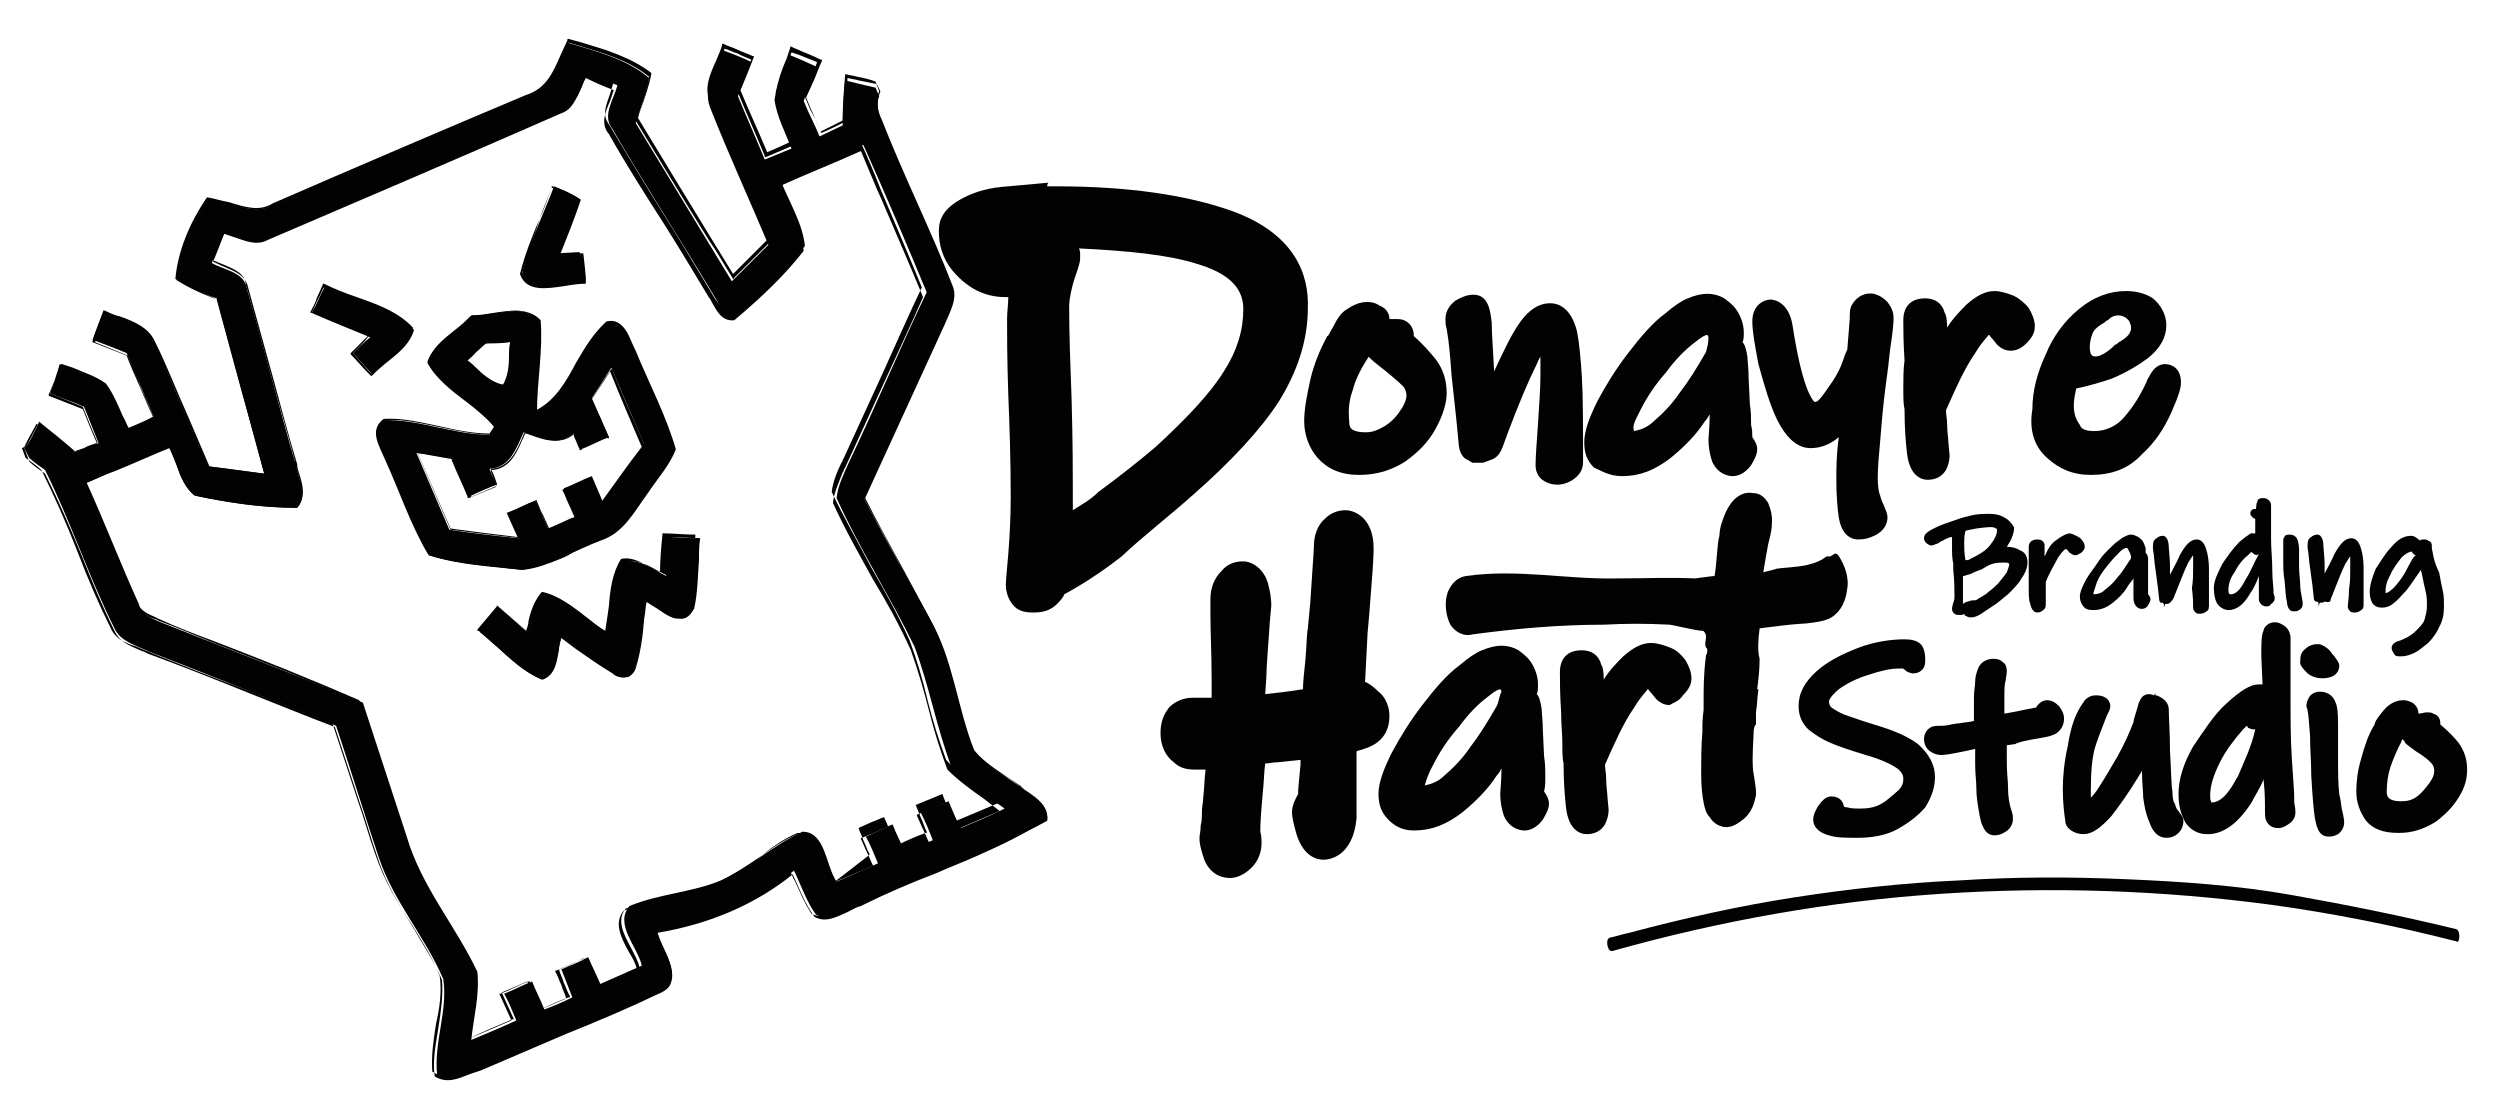 <?xml version="1.0" encoding="utf-8"?>
<!-- Generator: Adobe Illustrator 25.3.1, SVG Export Plug-In . SVG Version: 6.00 Build 0)  -->
<svg version="1.1" id="Capa_1" xmlns="http://www.w3.org/2000/svg" xmlns:xlink="http://www.w3.org/1999/xlink" x="0px" y="0px"
	 width="205.3px" height="90.2px" viewBox="0 0 205.3 90.2" style="enable-background:new 0 0 205.3 90.2;" xml:space="preserve">
<style type="text/css">
	.st0{fill:#020203;}
</style>
<g>
	<g>
		<g>
			<path class="st0" d="M14.5,23c0.2-2.4,1.3-4.7,2.6-6.7c1.8,0.2,3.7,1.5,5.4,0.5c6.9-3,13.8-6,20.8-8.9c2-0.6,2.4-2.8,3.3-4.4
				c2.3,0.7,4.8,1.3,6.7,2.9c-0.2,1.3-0.7,2.5-1.1,3.7c2.6,4.3,5.3,8.7,7.9,13c1-1,2-2,3-3c-1.6-3.8-3.3-7.5-4.8-11.3
				c-0.6-1.6,0.6-3.2,1-4.7c0.8,0.3,1.6,0.6,2.4,1c-0.4,0.9-0.7,1.8-1.1,2.8c0.7,1.7,1.5,3.5,2.2,5.2c0.7-0.3,1.5-0.6,2.2-0.9
				c-0.5-1.3-1.2-2.6-1.4-4c0.2-1.3,0.8-2.5,1.2-3.7c0.8,0.3,1.6,0.7,2.3,1c-0.4,0.9-0.8,1.8-1.1,2.8c0.4,1,0.9,1.9,1.3,2.9
				c0.6-0.3,1.3-0.6,1.9-0.9c0-1.2,0.1-2.5,0.2-3.7c0.8,0.2,1.6,0.4,2.5,0.6l0.3,0.7C72,8.3,72,9,72.4,9.8c1.8,4.6,4,9,5.8,13.6
				c0.5,1.1-0.2,2.2-0.6,3.2c-2.2,4.8-4.4,9.6-6.6,14.4c1.7,3.3,3.6,6.6,5.4,9.9c1.9,3.3,2.2,7.2,3.6,10.7c1,1.3,2.5,2.1,3.8,3
				c0.9,0.7,2.3,1.4,2.2,2.8c-4.9,2.7-10.3,4.5-15.3,6.9c-1.2,0.3-2.5,1.5-3.7,0.8c-0.8-1.1-1.2-2.4-1.8-3.6
				c-3.3,2.6-7.2,4.2-11.3,4.8c0.3,1.5,2.5,4.1,0.3,5c-4.8,2.2-9.8,4.2-14.6,6.4c-1.2,0.4-2.5,1.4-3.7,0.6c-0.3-2.7,0.9-5.3,0.5-7.9
				c-1.5-3.5-4.1-6.4-5.3-10c-1.2-3.6-2.3-7.2-3.5-10.8c-5.1-2-10.2-4.1-15.4-6.1c-1-0.5-2.3-0.8-2.8-1.9c-2.1-4.2-3.6-8.8-5.7-13
				c-0.3-0.2-1-0.7-1.3-1l-0.4-0.8l0.2-0.2c0.4-0.6,0.7-1.3,1-1.9c1,0.8,2,1.6,2.9,2.4c0.7-0.2,1.3-0.5,2-0.7c-0.4-1-0.8-2-1.2-3
				c-0.9-0.4-1.9-0.7-2.8-1.1c0.3-0.8,0.6-1.6,0.8-2.4c1.2,0.5,2.5,0.9,3.6,1.6c0.8,1.1,1.3,2.5,1.9,3.7c0.7-0.3,1.5-0.6,2.2-1
				c-0.7-1.7-1.5-3.5-2.2-5.2c-0.9-0.4-1.8-0.7-2.8-1.1c0.3-0.8,0.6-1.6,0.9-2.4c1.4,0.7,3.3,0.9,4.1,2.5c1.6,3.4,2.9,6.9,4.5,10.3
				c1.5,0.2,3.1,0.4,4.6,0.6c-1.3-4.8-2.6-9.6-3.9-14.4C16.8,24.2,15.6,23.7,14.5,23z M17.4,21.6c1,0.6,2.7,0.7,2.9,2.2
				c1.4,4.8,2.6,9.6,4,14.4c0.2,1.1,1,2.5,0.1,3.5c-2.8,0-5.6-0.4-8.4-1c-1.2-0.9-1.4-2.7-2.1-4c-2.3,1-4.5,2-6.8,2.9
				c1.5,3.3,2.8,6.7,4.3,10c0.2,0.9,1.1,1.2,1.8,1.5c5.5,2.2,11.1,4.3,16.6,6.6c1.2,3.7,2.4,7.3,3.6,11c1.2,4.1,4,7.3,5.8,11.1
				c0.2,1.9-0.3,3.7-0.5,5.6c1.2-0.5,2.4-1,3.7-1.6c-0.3-0.7-0.6-1.5-1-2.2c0.8-0.3,1.5-0.7,2.3-1c0.3,0.8,0.7,1.5,1,2.3
				c0.8-0.3,1.5-0.6,2.3-1c-0.3-0.8-0.6-1.5-0.9-2.3c0.7-0.3,1.5-0.6,2.2-1c0.3,0.7,0.7,1.5,1,2.2c1.1-0.5,2.3-1,3.4-1.5
				c-0.3-1.5-2.3-3.4-1-4.9c2.4-1,5.1-1.1,7.5-2.1c2.4-1.1,4.3-2.9,6.7-4c1.9,0,1.9,2.8,2.8,4.1c1.1-0.5,2.3-1,3.4-1.5
				c-0.3-0.7-0.6-1.5-1-2.2c0.7-0.3,1.5-0.7,2.2-1c0.3,0.8,0.7,1.5,1,2.3c0.8-0.3,1.5-0.7,2.3-1c-0.3-0.8-0.6-1.5-1-2.3
				c0.8-0.3,1.5-0.6,2.3-0.9c0.3,0.7,0.6,1.5,1,2.2c1.2-0.5,2.4-1,3.6-1.6c-1.5-1.1-3.2-2-4.4-3.5c-1.2-3.2-1.8-6.6-3-9.8
				c-2-4.1-4.5-8-6.4-12.2c0.1-1,0.6-2,1-2.9c2.2-4.6,4.2-9.4,6.4-14c-1.7-4.1-3.4-8.1-5.2-12.1c-2.3,1-4.6,2-6.8,2.9
				c0.7,1.8,1.8,3.5,2,5.4c-1.6,2.1-3.6,3.9-5.6,5.6c-1.1,0.1-1.6-1.1-2.1-1.9c-2.7-4.5-5.5-8.8-8.1-13.3c-0.9-1.1,0.1-2.4,0.4-3.6
				c-0.8-0.3-1.6-0.7-2.4-1c-0.6,1-0.8,2.5-2,2.9c-8,3.5-16,6.9-24.1,10.4c-1.2,0.6-2.4-0.2-3.6-0.5C18,20,17.7,20.8,17.4,21.6z"/>
			<path class="st0" d="M80.2,70.3c-1.1,0.5-2.2,0.9-3.3,1.4c-2.1,0.8-4.2,1.7-6.2,2.7c-0.4,0.1-0.7,0.3-1.1,0.5
				c-0.9,0.4-1.8,0.9-2.7,0.4l0,0c-0.6-0.8-1-1.7-1.4-2.6c-0.1-0.3-0.3-0.6-0.4-0.9c-3.1,2.5-6.9,4.1-11.1,4.8
				c0.1,0.4,0.3,0.9,0.5,1.3c0.5,1,0.9,2,0.6,2.8c-0.1,0.4-0.5,0.7-1,0.9c-2.5,1.2-5.1,2.3-7.6,3.3c-2.3,1-4.7,2-7,3
				c-0.3,0.1-0.6,0.2-0.9,0.3c-1,0.4-1.9,0.8-2.9,0.2l0,0l0,0c-0.2-1.3,0.1-2.7,0.3-4c0.2-1.3,0.4-2.6,0.3-3.9
				c-0.6-1.5-1.5-2.8-2.3-4.2c-1.1-1.8-2.3-3.7-3-5.9c-0.5-1.4-0.9-2.9-1.4-4.3c-0.7-2.1-1.4-4.3-2.1-6.4c-2.4-0.9-4.8-1.9-7.1-2.8
				c-2.7-1.1-5.5-2.2-8.2-3.2c-0.2-0.1-0.4-0.2-0.7-0.3c-0.9-0.4-1.7-0.7-2.1-1.6c-1-2-1.9-4.2-2.7-6.2c-0.9-2.2-1.9-4.5-3-6.7
				c-0.3-0.2-1-0.7-1.3-1l0,0L2,36.8l0.2-0.2c0.3-0.6,0.7-1.3,1-1.9l0-0.1l0.1,0.1c1,0.8,2,1.6,2.9,2.4c0.3-0.1,0.6-0.2,0.9-0.3
				c0.3-0.1,0.6-0.2,0.9-0.3c-0.4-0.9-0.8-1.9-1.2-2.9l-2.8-1.1l0-0.1C4.4,31.5,4.7,30.7,5,30l0-0.1l0.1,0C5.4,30,5.7,30.1,6,30.2
				c0.9,0.4,1.9,0.7,2.7,1.3l0,0c0.6,0.8,1,1.8,1.4,2.7c0.2,0.3,0.3,0.7,0.5,1l0,0c0.7-0.3,1.3-0.6,2-0.9c-0.4-0.8-0.7-1.6-1.1-2.5
				c-0.4-0.9-0.8-1.8-1.1-2.6l-2.8-1.1l0-0.1c0.3-0.9,0.6-1.7,0.9-2.4l0-0.1l0.1,0c0.4,0.2,0.8,0.4,1.3,0.5c1.1,0.4,2.3,0.9,2.8,2
				c1,2,1.8,4.1,2.7,6.1c0.6,1.4,1.2,2.8,1.8,4.2c0.8,0.1,1.5,0.2,2.3,0.3c0.7,0.1,1.5,0.2,2.2,0.3c-0.4-1.5-0.8-2.9-1.2-4.4
				c-0.9-3.2-1.8-6.6-2.7-9.9c-0.2-0.1-0.3-0.1-0.5-0.2c-1-0.4-2-0.9-2.9-1.5l0,0l0,0c0.2-2.2,1.1-4.5,2.6-6.7l0,0l0,0
				c0.6,0.1,1.2,0.3,1.8,0.4c1.3,0.4,2.5,0.8,3.6,0.1c6.9-3,13.9-6,20.8-8.9C44.8,7.3,45.4,6,46,4.6c0.2-0.4,0.4-0.9,0.6-1.3l0-0.1
				l0.1,0c0.4,0.1,0.7,0.2,1.1,0.3c2,0.6,4,1.2,5.7,2.5l0,0l0,0c-0.2,1.1-0.6,2.2-1,3.3l-0.1,0.4c2,3.3,4,6.6,5.9,9.7
				c0.6,1,1.3,2.1,1.9,3.1c0.5-0.5,1-1,1.4-1.4c0.5-0.5,1-1,1.5-1.5c-0.6-1.6-1.3-3.1-2-4.6c-1-2.2-1.9-4.4-2.8-6.6
				c-0.5-1.2,0-2.3,0.5-3.4c0.2-0.5,0.4-0.9,0.5-1.3l0-0.1l0.1,0c0.4,0.2,0.8,0.3,1.2,0.5c0.4,0.2,0.8,0.3,1.2,0.5l0.1,0l0,0.1
				c-0.3,0.8-0.7,1.8-1.1,2.7c0.7,1.7,1.5,3.4,2.2,5.1c0.7-0.3,1.4-0.6,2-0.9l0,0c-0.1-0.4-0.3-0.7-0.4-1.1
				c-0.4-0.9-0.8-1.9-0.9-2.9l0,0c0.2-1,0.5-1.9,0.9-2.8c0.1-0.3,0.2-0.6,0.3-0.9l0-0.1l0.9,0.4c0.5,0.2,1,0.4,1.6,0.7l0.1,0l0,0.1
				c-0.3,0.6-0.5,1.3-0.8,1.9L66.2,8c0.2,0.5,0.4,1,0.6,1.4c0.2,0.5,0.4,0.9,0.6,1.4c0.6-0.3,1.2-0.6,1.8-0.9c0-1.3,0.1-2.5,0.2-3.7
				l0-0.1l0.1,0c0.3,0.1,0.6,0.1,0.9,0.2c0.5,0.1,1,0.2,1.5,0.4l0,0l0.3,0.8l0,0c-0.3,0.7-0.3,1.4,0,2.1c0.9,2.2,1.9,4.4,2.8,6.6
				c1,2.3,2.1,4.6,3,7c0.4,0.9,0,1.8-0.3,2.7c-0.1,0.2-0.2,0.4-0.2,0.6c-1.1,2.4-2.2,4.8-3.3,7.2c-1.1,2.3-2.2,4.8-3.3,7.1
				c1,2,2.2,4,3.2,6c0.7,1.3,1.4,2.6,2.1,3.9c1.1,1.9,1.7,4.1,2.2,6.2c0.4,1.5,0.8,3.1,1.4,4.5c0.7,0.9,1.7,1.6,2.6,2.2
				c0.4,0.3,0.8,0.5,1.2,0.8c0.2,0.1,0.4,0.3,0.5,0.4c0.8,0.6,1.8,1.3,1.7,2.5l0,0l0,0C84.2,68.5,82.2,69.4,80.2,70.3z M73.6,72.9
				c1.1-0.5,2.2-0.9,3.3-1.4c3-1.3,6.2-2.6,9.1-4.2c0.1-1.1-0.8-1.7-1.6-2.3c-0.2-0.1-0.4-0.3-0.6-0.4c-0.4-0.3-0.8-0.6-1.2-0.8
				c-1-0.6-2-1.3-2.7-2.3c-0.6-1.5-1-3-1.4-4.6c-0.6-2.1-1.1-4.2-2.2-6.2c-0.7-1.3-1.4-2.6-2.1-3.9c-1.1-2-2.2-4-3.2-6l0,0l0,0
				c1.1-2.4,2.2-4.8,3.3-7.2c1.1-2.4,2.2-4.8,3.3-7.2c0.1-0.2,0.2-0.4,0.2-0.6c0.4-0.8,0.7-1.7,0.3-2.5c-0.9-2.4-2-4.7-3-7
				c-1-2.1-1.9-4.4-2.8-6.6c-0.3-0.7-0.3-1.5,0-2.2L72,6.9c-0.5-0.1-1-0.2-1.5-0.3c-0.3-0.1-0.6-0.1-0.9-0.2
				c-0.1,1.2-0.2,2.4-0.2,3.6l0,0l0,0c-0.6,0.3-1.2,0.6-1.9,0.9l-0.1,0l0-0.1c-0.2-0.5-0.4-1-0.7-1.5s-0.4-1-0.7-1.5l0,0l0.4-0.9
				c0.2-0.6,0.5-1.2,0.7-1.8c-0.5-0.2-1-0.4-1.5-0.6L65,4.3c-0.1,0.3-0.2,0.5-0.3,0.8c-0.4,0.9-0.7,1.8-0.9,2.8
				c0.1,1,0.5,1.9,0.9,2.8c0.2,0.4,0.3,0.8,0.5,1.2l0,0.1L65,12c-0.7,0.3-1.4,0.6-2.1,0.9l-0.1,0l0-0.1c-0.7-1.7-1.5-3.5-2.2-5.2
				l0,0l0,0c0.4-0.9,0.7-1.9,1.1-2.7c-0.4-0.2-0.8-0.3-1.1-0.5c-0.4-0.1-0.7-0.3-1.1-0.4c-0.1,0.4-0.3,0.8-0.5,1.2
				c-0.4,1.1-0.9,2.2-0.5,3.3c0.9,2.2,1.8,4.5,2.8,6.6c0.7,1.5,1.4,3.1,2,4.7l0,0l0,0c-0.5,0.5-1,1-1.5,1.5c-0.5,0.5-1,1-1.5,1.5
				L60.2,23l0-0.1c-0.7-1.1-1.3-2.2-2-3.2c-2-3.2-4-6.5-6-9.8l0,0l0.2-0.4c0.4-1,0.7-2.1,0.9-3.2c-1.6-1.3-3.6-1.9-5.6-2.5
				c-0.3-0.1-0.7-0.2-1-0.3c-0.2,0.4-0.4,0.8-0.6,1.2c-0.6,1.3-1.2,2.7-2.7,3.2c-6.9,2.9-13.9,6-20.8,8.9c-1.2,0.7-2.5,0.3-3.8,0
				c-0.6-0.2-1.1-0.3-1.7-0.4c-1.5,2.2-2.3,4.5-2.5,6.6c0.9,0.6,1.9,1,2.8,1.4c0.2,0.1,0.4,0.2,0.5,0.2l0,0l0,0
				c0.9,3.3,1.8,6.7,2.7,9.9c0.4,1.5,0.8,3,1.2,4.5l0,0.1l-0.1,0c-0.8-0.1-1.5-0.2-2.3-0.3c-0.8-0.1-1.5-0.2-2.3-0.3l0,0l0,0
				c-0.6-1.4-1.2-2.8-1.8-4.2c-0.8-2-1.7-4.1-2.7-6.1c-0.5-1.1-1.6-1.5-2.7-1.9c-0.4-0.2-0.8-0.3-1.2-0.5c-0.3,0.7-0.5,1.4-0.9,2.3
				l2.7,1.1l0,0c0.4,0.9,0.8,1.8,1.1,2.7c0.4,0.8,0.7,1.7,1.1,2.5l0,0.1l-0.1,0c-0.7,0.3-1.4,0.6-2.1,0.9l-0.2,0.1l0-0.1
				c-0.2-0.4-0.3-0.7-0.5-1.1c-0.4-0.9-0.8-1.8-1.4-2.6c-0.8-0.6-1.8-0.9-2.7-1.3c-0.3-0.1-0.5-0.2-0.8-0.3
				c-0.3,0.7-0.5,1.5-0.8,2.2l2.7,1.1l0,0c0.4,1,0.8,2,1.2,2.9l0,0.1l-0.1,0c-0.3,0.1-0.7,0.2-1,0.4c-0.3,0.1-0.7,0.2-1,0.4l0,0l0,0
				c-0.9-0.8-1.8-1.6-2.9-2.4c-0.3,0.6-0.7,1.2-1,1.9l0,0l-0.2,0.1l0.3,0.8c0.3,0.2,1,0.7,1.3,1l0,0c1.1,2.2,2.1,4.5,3,6.8
				c0.8,2.1,1.7,4.2,2.7,6.2c0.4,0.9,1.2,1.2,2.1,1.5c0.2,0.1,0.5,0.2,0.7,0.3c2.7,1.1,5.5,2.2,8.2,3.2c2.3,0.9,4.8,1.9,7.2,2.8l0,0
				l0,0c0.7,2.1,1.4,4.3,2.1,6.4c0.5,1.4,0.9,2.9,1.4,4.3c0.7,2.1,1.8,4,3,5.8c0.8,1.3,1.7,2.7,2.3,4.2l0,0c0.2,1.3,0,2.7-0.3,4
				c-0.2,1.3-0.4,2.6-0.3,3.9c0.9,0.6,1.8,0.2,2.7-0.2c0.3-0.1,0.6-0.3,0.9-0.3c2.3-1,4.7-2,7-3c2.5-1.1,5.1-2.2,7.6-3.3
				c0.5-0.2,0.7-0.4,0.9-0.8c0.3-0.7-0.2-1.7-0.6-2.7c-0.2-0.5-0.5-1-0.6-1.4l0-0.1l0.1,0c4.3-0.7,8.1-2.3,11.2-4.8l0.1-0.1l0,0.1
				c0.2,0.3,0.3,0.7,0.5,1c0.4,0.9,0.8,1.8,1.3,2.6c0.8,0.5,1.7,0,2.5-0.4c0.4-0.2,0.8-0.4,1.1-0.5C71.6,73.8,72.6,73.3,73.6,72.9z
				 M68.3,72.6L68.3,72.6c-0.3-0.5-0.5-1.1-0.8-1.7c-0.4-1.2-0.8-2.4-2-2.4c-1.2,0.5-2.3,1.3-3.3,2c-1,0.7-2.1,1.4-3.3,2
				c-1.2,0.5-2.5,0.8-3.8,1.1c-1.3,0.3-2.5,0.6-3.7,1c-0.8,0.9-0.2,2.1,0.4,3.2c0.3,0.6,0.6,1.1,0.7,1.6l0,0.1L49,81l0-0.1
				c-0.3-0.7-0.6-1.5-1-2.2c-0.7,0.3-1.4,0.6-2.1,0.9c0.1,0.4,0.3,0.7,0.4,1.1c0.2,0.4,0.3,0.8,0.5,1.1l0,0.1l-0.1,0
				c-0.8,0.3-1.5,0.6-2.3,1l-0.1,0l-0.1-0.2c-0.3-0.7-0.6-1.4-0.9-2.1c-0.7,0.3-1.4,0.6-2.1,0.9l1,2.2l-0.1,0
				c-1.2,0.5-2.4,1-3.6,1.6l-0.1,0l0-0.1c0.1-0.6,0.2-1.2,0.2-1.8c0.2-1.2,0.4-2.5,0.3-3.8c-0.7-1.5-1.6-2.9-2.4-4.3
				c-1.3-2.1-2.7-4.3-3.4-6.8c-0.9-2.8-1.8-5.6-2.7-8.3c-0.3-0.9-0.6-1.8-0.9-2.7c-3.9-1.7-7.9-3.3-11.8-4.8
				c-1.6-0.6-3.2-1.2-4.7-1.9c-0.1,0-0.1-0.1-0.2-0.1c-0.7-0.3-1.4-0.6-1.6-1.4c-0.9-1.9-1.7-3.8-2.5-5.7c-0.6-1.4-1.2-2.9-1.8-4.3
				l0-0.1l0.1,0c0.8-0.3,1.5-0.7,2.3-1c1.5-0.7,3-1.3,4.5-2l0.1,0l0,0.1c0.3,0.5,0.5,1,0.6,1.5c0.3,0.9,0.7,1.9,1.5,2.4
				c3.2,0.7,5.9,1,8.3,1c0.6-0.7,0.4-1.6,0.1-2.5c-0.1-0.3-0.2-0.6-0.2-0.9c-0.6-2.3-1.3-4.6-1.9-6.8c-0.7-2.5-1.4-5.1-2.1-7.6
				c-0.1-1-1-1.3-1.9-1.7c-0.3-0.1-0.7-0.3-1-0.4l-0.1,0l0-0.1c0.3-0.8,0.6-1.6,0.9-2.5l0-0.1l0.1,0c0.3,0.1,0.7,0.2,1,0.3
				c0.8,0.3,1.7,0.6,2.5,0.2c7.7-3.3,15.8-6.8,24.1-10.4c0.9-0.3,1.2-1.1,1.6-2c0.1-0.3,0.3-0.7,0.4-1l0-0.1l0.1,0
				c0.8,0.3,1.6,0.7,2.4,1l0.1,0l0,0.1c-0.1,0.3-0.2,0.7-0.3,1c-0.3,0.9-0.7,1.7-0.1,2.5c1.5,2.5,3,5,4.5,7.4
				c1.2,1.9,2.4,3.9,3.6,5.9c0.1,0.2,0.2,0.3,0.3,0.5c0.4,0.7,0.8,1.4,1.7,1.3c2.4-2,4.2-3.8,5.6-5.6c-0.2-1.3-0.7-2.5-1.3-3.6
				c-0.3-0.6-0.5-1.1-0.8-1.7l0-0.1l0.1,0c2.3-1,4.6-2,6.8-2.9l0.1,0l0,0.1c0.6,1.3,1.2,2.7,1.7,4c1.1,2.6,2.3,5.4,3.4,8.1l0,0l0,0
				c-1.1,2.3-2.1,4.6-3.1,6.8c-1.1,2.4-2.2,4.8-3.3,7.2c-0.1,0.1-0.1,0.3-0.2,0.4c-0.4,0.8-0.7,1.6-0.8,2.4c1,2.1,2.2,4.2,3.3,6.3
				c1.1,1.9,2.2,3.9,3.1,5.9c0.6,1.6,1.1,3.3,1.5,5c0.4,1.6,0.9,3.2,1.5,4.8c0.8,0.9,1.9,1.7,2.9,2.4c0.5,0.3,1,0.7,1.4,1l0.1,0.1
				l-3.8,1.6l0-0.1c-0.2-0.4-0.3-0.7-0.5-1.1c-0.1-0.4-0.3-0.7-0.4-1.1l-2.2,0.9c0.1,0.3,0.3,0.7,0.4,1c0.2,0.4,0.3,0.8,0.5,1.2
				l0,0.1l-0.1,0c0,0,0,0,0,0c-0.8,0.3-1.5,0.6-2.3,1l-0.1,0l-1-2.3c-0.3,0.1-0.7,0.3-1,0.4c-0.4,0.2-0.7,0.3-1.1,0.5
				c0.1,0.3,0.3,0.7,0.4,1c0.2,0.4,0.3,0.8,0.5,1.1l0,0.1L68.3,72.6z M65.5,68.4L65.5,68.4c1.4,0,1.8,1.3,2.2,2.5
				c0.2,0.6,0.4,1.1,0.7,1.6l3.3-1.4c-0.2-0.4-0.3-0.7-0.5-1.1c-0.2-0.4-0.3-0.7-0.5-1.1l0-0.1l0.1,0c0.4-0.2,0.8-0.3,1.2-0.5
				c0.4-0.2,0.7-0.3,1.1-0.5l0.1,0l1,2.3c0.7-0.3,1.4-0.6,2.1-0.9c-0.2-0.4-0.3-0.7-0.5-1.1c-0.2-0.4-0.3-0.7-0.5-1.1l0-0.1l2.4-1
				l0,0.1c0.2,0.4,0.3,0.7,0.5,1.1c0.1,0.4,0.3,0.7,0.4,1l3.5-1.5c-0.4-0.3-0.9-0.7-1.3-1c-1-0.7-2.1-1.5-3-2.4l0,0l0,0
				c-0.6-1.6-1.1-3.2-1.5-4.8c-0.4-1.6-0.9-3.3-1.5-5c-0.9-2-2-4-3.1-5.8c-1.1-2-2.3-4.1-3.3-6.3l0,0l0,0c0.1-0.9,0.5-1.7,0.8-2.5
				c0.1-0.1,0.1-0.3,0.2-0.4c1.1-2.4,2.2-4.8,3.3-7.2c1-2.2,2.1-4.5,3.1-6.8c-1.1-2.7-2.3-5.4-3.4-8c-0.6-1.3-1.1-2.6-1.7-4
				c-2.2,1-4.5,1.9-6.7,2.9c0.2,0.6,0.5,1.1,0.7,1.6c0.5,1.2,1.1,2.4,1.3,3.7l0,0l0,0c-1.4,1.8-3.2,3.6-5.7,5.7l0,0l0,0
				c-1,0.1-1.4-0.7-1.8-1.4c-0.1-0.2-0.2-0.4-0.3-0.5c-1.2-2-2.4-4-3.6-5.9C53,16,51.4,13.5,50,11c-0.7-0.8-0.3-1.8,0.1-2.7
				c0.1-0.3,0.2-0.6,0.3-0.9c-0.8-0.3-1.5-0.6-2.3-1c-0.2,0.3-0.3,0.6-0.4,0.9c-0.4,0.8-0.7,1.7-1.6,2c-8.2,3.6-16.4,7.1-24.1,10.4
				c-0.9,0.5-1.8,0.1-2.7-0.2c-0.3-0.1-0.6-0.2-0.9-0.3c-0.3,0.8-0.6,1.6-0.9,2.3c0.3,0.1,0.6,0.3,0.9,0.4c0.9,0.4,1.8,0.7,2,1.8
				c0.7,2.5,1.4,5.1,2.1,7.6c0.6,2.2,1.2,4.5,1.9,6.8c0,0.3,0.1,0.6,0.2,0.9c0.3,0.9,0.5,1.9-0.2,2.7l0,0l0,0c-2.5,0-5.1-0.3-8.4-1
				l0,0c-0.8-0.6-1.2-1.6-1.5-2.5c-0.2-0.5-0.4-1-0.6-1.4c-1.5,0.6-3,1.3-4.5,1.9C8.5,39,7.8,39.4,7,39.7c0.6,1.4,1.2,2.8,1.8,4.2
				c0.8,1.9,1.6,3.8,2.5,5.7c0.2,0.8,0.9,1.1,1.6,1.3c0.1,0,0.1,0.1,0.2,0.1c1.6,0.6,3.2,1.3,4.7,1.9c3.9,1.5,7.9,3.1,11.8,4.8l0,0
				l0,0c0.3,0.9,0.6,1.8,0.9,2.7c0.9,2.7,1.8,5.5,2.7,8.3c0.7,2.4,2.1,4.6,3.4,6.8c0.9,1.4,1.7,2.8,2.4,4.3l0,0l0,0
				c0.1,1.3-0.1,2.6-0.3,3.8c-0.1,0.5-0.2,1.1-0.2,1.7c1.2-0.5,2.3-1,3.5-1.5l-1-2.2l0.1,0c0.8-0.3,1.5-0.7,2.3-1l0.1,0l0,0.1
				c0.3,0.7,0.6,1.4,0.9,2.1l0,0.1c0.7-0.3,1.4-0.6,2.1-0.9c-0.1-0.4-0.3-0.7-0.4-1.1c-0.2-0.4-0.3-0.8-0.5-1.1l0-0.1l0.1,0
				c0.7-0.3,1.5-0.6,2.2-1l0.1,0l0,0.1c0.3,0.7,0.7,1.5,1,2.2l3.3-1.4c-0.1-0.5-0.4-1-0.7-1.5c-0.6-1.1-1.2-2.3-0.4-3.3l0,0l0,0
				c1.2-0.5,2.5-0.8,3.8-1.1c1.2-0.3,2.5-0.6,3.7-1c1.2-0.5,2.2-1.3,3.3-2C63.2,69.7,64.3,68.9,65.5,68.4L65.5,68.4z"/>
		</g>
	</g>
	<g>
		<path class="st0" d="M25.6,25.7c0.4-0.7,0.7-1.5,1.1-2.2c2.4,1.3,5.5,1.5,7.3,3.6c-0.5,1.7-2.3,2.5-3.4,3.7
			c-0.5-0.6-1.1-1.2-1.6-1.8c0.3-0.3,1-1,1.4-1.3C28.7,27,27.2,26.4,25.6,25.7z"/>
		<path class="st0" d="M30.5,30.9l-0.3-0.3c-0.5-0.5-0.9-1-1.4-1.5l0-0.1l0.1-0.1c0.3-0.3,0.9-0.9,1.3-1.3c-1.5-0.6-3.1-1.2-4.6-1.9
			l-0.1,0l0-0.1c0.2-0.4,0.4-0.7,0.5-1.1c0.2-0.4,0.3-0.7,0.5-1.1l0-0.1l0.1,0c0.8,0.4,1.8,0.8,2.7,1.1c1.7,0.6,3.4,1.2,4.6,2.5l0,0
			l0,0c-0.3,1.2-1.3,2-2.2,2.7C31.4,30.1,30.9,30.4,30.5,30.9L30.5,30.9z M29,29c0.4,0.5,0.9,1,1.3,1.5l0.2,0.2
			c0.3-0.4,0.7-0.7,1.1-1c0.9-0.7,1.8-1.5,2.2-2.6c-1.1-1.3-2.8-1.9-4.5-2.4c-0.9-0.3-1.8-0.6-2.7-1.1c-0.2,0.3-0.3,0.7-0.5,1
			c-0.2,0.4-0.3,0.7-0.5,1.1c1.5,0.7,3.1,1.3,4.6,1.9l0.1,0l-0.1,0.1C30,28,29.4,28.6,29,29z"/>
	</g>
	<g>
		<path class="st0" d="M45.5,15.3c0.7,0.3,1.5,0.6,2.2,1.1c-0.5,1.5-1.1,3-1.7,4.5c0.5,0,1.4-0.1,1.9-0.1c0.1,0.8,0.2,1.6,0.2,2.4
			c-1.6-0.1-4.6,1.3-5.2-0.8C43.4,20,44.6,17.7,45.5,15.3z"/>
		<path class="st0" d="M48.1,23.3L48.1,23.3c-0.6,0-1.2,0.1-1.8,0.2c-1.4,0.2-3.1,0.5-3.6-1l0,0l0,0c0.4-1.6,1-3.1,1.6-4.5
			c0.4-0.9,0.7-1.7,1-2.6l0-0.1l0.1,0c0.2,0.1,0.4,0.2,0.5,0.2c0.6,0.2,1.1,0.5,1.6,0.8l0,0l0,0.1c-0.3,1.1-0.8,2.1-1.2,3.2
			c-0.2,0.4-0.3,0.8-0.5,1.2l1.8-0.1l0.1,0.6C48,21.9,48.1,22.5,48.1,23.3L48.1,23.3z M42.9,22.4c0.5,1.4,2,1.1,3.4,0.9
			c0.6-0.1,1.2-0.2,1.7-0.2c-0.1-0.6-0.1-1.2-0.2-1.8l0-0.4L45.8,21l0-0.1c0.2-0.5,0.4-0.9,0.5-1.4c0.4-1,0.8-2.1,1.1-3.1
			c-0.5-0.3-1-0.6-1.6-0.8c-0.2-0.1-0.3-0.1-0.5-0.2c-0.3,0.9-0.7,1.7-1,2.6C43.9,19.4,43.3,20.9,42.9,22.4z"/>
	</g>
	<g>
		<g>
			<path class="st0" d="M35.1,29.7c0.6-1.7,2.5-2.6,3.7-3.8c1.8,0.1,4.2-1.1,5.6,0.4c0.2,2.5-0.3,5-0.3,7.5c2.9-1.5,3.5-5.3,5.9-7.3
				c1.4-0.3,1.7,1.4,2.2,2.3c1.1,2.7,2.5,5.3,3.3,8.1c-0.5,1.3-1.5,2.4-2.3,3.6c-1.1,1.5-2,3.3-3.9,3.9c-2.1,0.8-4.2,2.1-6.5,2.4
				c-2.5-0.3-5.1-0.4-7.6-1.2c-1.5-2.5-2.4-5.3-3.6-7.9c-0.4-1-1.3-2.3-0.2-3.2c3-0.1,5.8,1.2,8.8,1.2l0.4-0.6
				C39,33,36.3,31.9,35.1,29.7z M38.3,29.6c1,0.7,1.8,1.9,3.1,2c0.7-1,0.4-2.4,0.6-3.6c-0.7,0.1-1.4,0.1-2.1,0.2
				C39.3,28.7,38.8,29.2,38.3,29.6z M34.2,37.2c0.9,2.1,1.8,4.2,2.7,6.3c1.9,0.3,3.8,0.5,5.7,0.7c-0.2-0.5-0.7-1.5-0.9-2.1
				c0.8-0.3,1.5-0.7,2.3-1c0.3,0.8,0.7,1.5,1,2.3c0.8-0.3,1.5-0.7,2.3-1c-0.3-0.8-0.7-1.5-1-2.3c0.8-0.3,1.5-0.7,2.3-1
				c0.2,0.5,0.7,1.6,0.9,2.1c1.1-1.6,2.3-3.1,3.4-4.7c-0.9-2.1-1.8-4.2-2.7-6.3c-0.5,0.8-1.1,1.7-1.6,2.5c0.5,1.1,0.9,2.1,1.4,3.2
				c-0.8,0.3-1.5,0.7-2.3,1c-0.1-0.3-0.4-1-0.6-1.3c-1.3,1.1-2.8,0.4-4.1-0.1c-0.6,1.3-1.1,2.9-2.8,3c0.1,0.3,0.4,1,0.6,1.3
				c-0.8,0.3-1.5,0.6-2.3,1c-0.4-1.1-0.9-2.1-1.3-3.2C36.2,37.5,35.2,37.3,34.2,37.2z"/>
			<path class="st0" d="M46,45.9c-1,0.4-2,0.8-3.1,0.9c-0.6-0.1-1.1-0.1-1.7-0.2c-2-0.2-4-0.4-5.9-1l0,0l0,0
				c-0.9-1.6-1.6-3.3-2.3-4.9c-0.4-1-0.8-2-1.3-3c-0.1-0.2-0.2-0.4-0.3-0.6c-0.4-0.9-0.8-1.9,0.1-2.7l0,0l0,0
				c1.6-0.1,3.1,0.3,4.6,0.6c1.3,0.3,2.7,0.6,4.1,0.6l0.4-0.6c-0.7-0.7-1.5-1.4-2.3-2c-1.2-0.9-2.5-1.9-3.2-3.2l0,0l0,0
				c0.4-1.1,1.4-1.9,2.3-2.7c0.5-0.4,0.9-0.8,1.3-1.2l0,0l0,0c0.6,0,1.2-0.1,1.8-0.2c1.4-0.2,2.8-0.5,3.8,0.6l0,0l0,0
				c0.1,1.5,0,3-0.1,4.5c-0.1,1-0.2,2-0.2,2.9c1.6-0.8,2.5-2.4,3.3-3.9c0.7-1.2,1.4-2.4,2.5-3.4l0,0l0,0c1.2-0.3,1.6,0.8,2,1.7
				c0.1,0.2,0.2,0.5,0.3,0.6c0.4,1,0.9,2,1.3,3c0.7,1.6,1.5,3.3,2,5.1l0,0l0,0c-0.4,1-1,1.8-1.6,2.6c-0.2,0.3-0.5,0.6-0.7,1
				c-0.2,0.3-0.4,0.6-0.6,0.9c-0.9,1.2-1.8,2.5-3.3,3c-0.7,0.3-1.3,0.6-2,0.9C46.9,45.5,46.5,45.7,46,45.9z M35.3,45.5
				c1.9,0.6,3.9,0.8,5.9,1c0.6,0.1,1.1,0.1,1.7,0.2c1.5-0.2,3-0.9,4.4-1.5c0.7-0.3,1.3-0.6,2-0.9c1.5-0.5,2.4-1.7,3.2-3
				c0.2-0.3,0.4-0.6,0.6-0.9c0.2-0.3,0.5-0.6,0.7-1c0.6-0.8,1.2-1.6,1.6-2.6c-0.5-1.7-1.3-3.4-2-5c-0.4-1-0.9-2-1.3-3
				c-0.1-0.2-0.2-0.4-0.3-0.6c-0.4-0.9-0.8-1.9-1.8-1.6c-1,0.9-1.7,2.1-2.4,3.3c-0.9,1.6-1.8,3.2-3.5,4L44,33.9l0-0.1
				c0-1,0.1-2.1,0.2-3.1c0.1-1.5,0.2-3,0.1-4.4c-0.9-1-2.3-0.8-3.6-0.5c-0.6,0.1-1.3,0.2-1.8,0.2c-0.4,0.4-0.9,0.8-1.3,1.2
				c-0.9,0.7-1.9,1.5-2.3,2.6c0.7,1.3,2,2.3,3.2,3.2c0.8,0.6,1.7,1.3,2.4,2l0,0l-0.5,0.7l0,0c-1.4,0-2.8-0.3-4.2-0.6
				c-1.5-0.3-3-0.7-4.6-0.6c-0.8,0.7-0.4,1.6,0,2.5c0.1,0.2,0.2,0.4,0.3,0.6c0.5,1,0.9,2,1.3,3C33.7,42.2,34.4,43.9,35.3,45.5z
				 M47.4,42.5l-2.4,1l0-0.1c-0.2-0.4-0.3-0.8-0.5-1.1c-0.2-0.4-0.3-0.7-0.5-1.1c-0.7,0.3-1.4,0.6-2.1,0.9l0.9,2.1l-0.1,0
				c-1.7-0.2-3.5-0.4-5.7-0.7l0,0l-2.8-6.5l3.1,0.6l0.1,0.2c0.4,1,0.8,2,1.3,3c0.7-0.3,1.4-0.6,2.1-0.9l0,0
				c-0.2-0.3-0.4-0.9-0.5-1.2l0-0.1l0.1,0c1.4-0.1,2-1.3,2.5-2.5c0.1-0.1,0.1-0.3,0.2-0.4l0-0.1l0.1,0c0.1,0,0.3,0.1,0.4,0.1
				c1.2,0.4,2.5,0.9,3.6-0.1l0.1-0.1l0,0.1c0.1,0.2,0.2,0.4,0.3,0.7c0.1,0.2,0.2,0.4,0.2,0.6l0,0c0.7-0.3,1.4-0.6,2.1-0.9
				c-0.2-0.5-0.5-1-0.7-1.6c-0.2-0.5-0.4-1-0.7-1.5l0,0l0,0c0.5-0.8,1-1.6,1.5-2.3l0.2-0.3l0.1,0.1c0.8,2,1.8,4.2,2.7,6.3l0,0l0,0
				c-1.1,1.5-2.2,3.1-3.4,4.7l-0.1,0.1l-0.1-0.1c-0.1-0.3-0.3-0.6-0.4-1c-0.2-0.4-0.3-0.7-0.4-1l-2.1,0.9c0.2,0.4,0.3,0.7,0.5,1.1
				C47,41.7,47.2,42.1,47.4,42.5L47.4,42.5z M45.1,43.4l2.1-0.9c-0.2-0.4-0.3-0.7-0.5-1.1c-0.2-0.4-0.3-0.8-0.5-1.1l0-0.1l2.4-1
				l0,0.1c0.1,0.3,0.3,0.6,0.4,1c0.1,0.3,0.3,0.7,0.4,0.9c1.1-1.5,2.2-3.1,3.3-4.5c-0.9-2.1-1.8-4.2-2.6-6.2l0,0
				c-0.5,0.8-1,1.5-1.5,2.3c0.2,0.5,0.4,1,0.7,1.5c0.2,0.5,0.5,1.1,0.7,1.6l0,0.1l-0.1,0c-0.7,0.3-1.4,0.6-2.1,0.9l-0.2,0.1l0-0.1
				c-0.1-0.2-0.2-0.4-0.3-0.7c-0.1-0.2-0.2-0.4-0.2-0.6c-1.1,0.9-2.5,0.5-3.7,0c-0.1,0-0.2-0.1-0.3-0.1c-0.1,0.1-0.1,0.2-0.2,0.4
				c-0.5,1.2-1.1,2.5-2.6,2.6c0.2,0.3,0.4,0.9,0.5,1.2l0,0.1L40.7,40c-0.7,0.3-1.5,0.6-2.2,0.9l-0.1,0l0-0.1c-0.4-1-0.9-2-1.3-3
				l0-0.1l-2.8-0.5l2.7,6.2c2.1,0.3,3.9,0.5,5.5,0.7l-0.9-2l0.1,0c0.8-0.3,1.5-0.7,2.3-1l0.1,0l0,0.1c0.2,0.4,0.3,0.8,0.5,1.1
				C44.8,42.7,44.9,43,45.1,43.4z M41.4,31.8L41.4,31.8c-0.9-0.1-1.6-0.7-2.2-1.3c-0.3-0.3-0.6-0.5-0.9-0.8l-0.1-0.1l0.1-0.1
				c0.3-0.2,0.5-0.5,0.8-0.7c0.3-0.2,0.5-0.5,0.8-0.7l0,0l0,0c0.7,0,1.3-0.1,2-0.2l0.2,0l0,0.1c-0.1,0.4-0.1,0.8-0.1,1.2
				C41.9,30.1,41.9,31,41.4,31.8L41.4,31.8z M38.4,29.6c0.3,0.2,0.6,0.5,0.8,0.7c0.6,0.6,1.3,1.1,2.1,1.3c0.4-0.7,0.5-1.5,0.5-2.4
				c0-0.4,0-0.7,0.1-1.1c-0.7,0.1-1.3,0.1-2,0.1c-0.3,0.2-0.5,0.5-0.8,0.7C38.9,29.2,38.6,29.4,38.4,29.6z"/>
		</g>
	</g>
	<g>
		<path class="st0" d="M39.4,51.9c0.5-0.6,1.1-1.3,1.6-1.9c0.8,0.7,1.6,1.4,2.4,2.1c0.4-1.1,0.5-2.4,1.4-3.3
			c2.1,0.5,3.5,2.2,5.3,3.3c0.4-2,0.2-4.2,1.3-6c1.2-0.2,2.3,0.7,3.3,1.2c0.1-1.1,0.1-2.1,0.2-3.2c0.8,0,1.6,0.1,2.5,0.1
			c-0.1,2-0.1,4-0.5,5.9c-0.9,1.8-2.7-0.3-3.9-0.7c-0.2,1.9-0.3,3.8-0.9,5.6c-0.2,0.7-1.2,0.8-1.7,0.3c-1.5-0.9-2.8-2-4.3-3
			c-0.4,1.2-0.2,3-1.6,3.5C42.5,55,41.1,53.2,39.4,51.9z"/>
		<path class="st0" d="M51.6,55.6c0,0-0.1,0-0.1,0c-0.4,0.1-0.9,0-1.2-0.3c-1-0.6-2-1.3-3-2c-0.4-0.3-0.8-0.6-1.2-0.9
			c-0.1,0.3-0.2,0.7-0.2,1c-0.2,1-0.3,2-1.3,2.4c0,0,0,0-0.1,0l0,0l0,0c-1.4-0.6-2.6-1.7-3.7-2.7c-0.5-0.4-1-0.9-1.5-1.3l-0.1,0
			l0-0.1c0.5-0.6,1.1-1.3,1.6-1.9l0-0.1l2.4,2.1c0.1-0.3,0.2-0.5,0.2-0.8c0.2-0.9,0.5-1.7,1.1-2.4l0,0l0,0c1.4,0.3,2.5,1.2,3.6,2.1
			c0.5,0.4,1,0.8,1.6,1.1c0.1-0.6,0.2-1.3,0.3-2c0.1-1.4,0.3-2.8,1-3.9l0,0l0,0c0.9-0.2,1.7,0.3,2.4,0.7c0.3,0.2,0.6,0.3,0.8,0.4
			c0-1,0.1-2.1,0.2-3.1l0-0.1l0.1,0c0.8,0,1.6,0.1,2.5,0.1l0.1,0l0,0.1c0,0.6-0.1,1.3-0.1,1.9c0,1.3-0.1,2.7-0.4,4.1l0,0
			c-0.2,0.4-0.5,0.6-0.8,0.7C55.5,51,54.7,50.5,54,50c-0.3-0.2-0.7-0.4-0.9-0.6c-0.1,0.5-0.1,0.9-0.2,1.4c-0.1,1.4-0.3,2.8-0.7,4.1
			C52.1,55.2,51.9,55.4,51.6,55.6z M46.1,52.2L46.1,52.2c0.5,0.4,0.9,0.7,1.4,1c0.9,0.7,1.9,1.4,3,2c0.3,0.2,0.7,0.3,1,0.2
			c0.3-0.1,0.5-0.3,0.6-0.5c0.4-1.3,0.6-2.7,0.7-4.1c0-0.5,0.1-1,0.2-1.5l0-0.1l0.1,0c0.3,0.1,0.7,0.4,1.1,0.6
			c0.7,0.4,1.5,1,2.1,0.8c0.3-0.1,0.5-0.3,0.7-0.6c0.3-1.3,0.3-2.7,0.4-4c0-0.6,0-1.2,0.1-1.8c-0.8,0-1.6-0.1-2.3-0.1
			c-0.1,1.1-0.1,2.1-0.2,3.1l0,0.1l-0.1,0c-0.3-0.1-0.6-0.3-1-0.5c-0.7-0.4-1.5-0.8-2.3-0.7c-0.7,1.2-0.8,2.5-1,3.8
			c-0.1,0.7-0.1,1.4-0.3,2.1l0,0.1L50,52.2c-0.6-0.4-1.1-0.8-1.7-1.2c-1.1-0.8-2.2-1.7-3.5-2c-0.6,0.6-0.8,1.5-1.1,2.3
			c-0.1,0.3-0.2,0.6-0.3,0.9l0,0.1L41,50.1c-0.5,0.6-1,1.2-1.5,1.8c0.5,0.4,1,0.8,1.4,1.2c1.1,1,2.2,2,3.6,2.6c0,0,0,0,0,0
			c0.9-0.4,1.1-1.3,1.2-2.3C45.9,53.1,45.9,52.7,46.1,52.2L46.1,52.2z"/>
	</g>
</g>
<path class="st0" d="M144.5,51.6l0.8-0.1c0.2,0,1.2-0.2,3-0.3c0.9-0.1,1.6-0.2,2.1-0.5c0.8-0.5,1.2-1.4,1.3-2.4
	c0.1-0.5,0-1.4-0.5-2.3c-0.5-1-0.6-0.3-1-0.3c-0.4-0.1-0.2,0.3-1.8,0.7c-1,0.2-1.8,0.2-2.5,0.3c-0.2,0.1-0.8,0.2-1.1,0.3
	c0.1-0.6,0.3-1.8,0.4-2.3c0.3-1.1,0.3-1.5,0.3-1.6c0.1-0.9-0.2-1.5-0.3-1.8c-0.3-0.5-0.7-0.8-1.2-0.8c-1-0.2-1.8,0.5-2.3,1.6
	c-0.2,0.5-0.5,1.2-0.5,1.9c-0.2,0.6-0.2,2.2-0.4,3.3c-0.2,0-1.5,0.2-1.6,0.2c-2.1-0.1-4.1,0-6.3,0c-4.3,0.1-8.2-0.8-12.5-0.2
	c-0.7,0.1-1.2,0.6-1.5,1.3c-0.3,0.8-0.2,1.9,0.2,2.7c0.4,0.6,1.1,1,1.8,0.8c3.7-0.5,7.3-0.8,10.8-0.8c1.8-0.1,3.6-0.1,5.4,0
	c0.2,0,2.2,0.5,2.7,0.5c0.2,0,0.3,0.4,0.3,0.4c0,0.5-0.2,0.8,0.1,1.1c0,0.2,0,0.4-0.1,0.5c-0.2,1.5-0.2,2.7-0.2,3.7
	c0,0.2,0,0.5,0,0.8c-0.1,0.7-0.1,1.2-0.1,1.8c-0.1,1.2-0.1,2.4-0.1,3.4c0,1.1,0.1,1.9,0.2,2.4c0.1,0.5,0.2,0.9,0.5,1.2
	c0.3,0.5,0.7,0.7,1.1,0.8c0.5,0.1,1-0.1,1.5-0.5c0.9-0.6,1.1-1.6,1.2-2.1v-0.2V65c0-0.1,0-0.3-0.2-1.5c-0.1-0.5-0.1-1.4,0-3.1
	c0-0.2,0-0.5,0.1-0.8c0,0,0,0,0.1-0.1c0-0.3,0-0.6,0-1c0.1-0.6,0.1-1.2,0.2-1.9l0,0c0,0,0,0-0.1,0c0.1-0.8,0.2-1.6,0.2-2.5
	C144.3,53.4,144.4,52.4,144.5,51.6z"/>
<path class="st0" d="M185.6,42c-0.1-0.1-0.2-0.1-0.2-0.2h-0.1h-0.1c-0.1,0-0.2,0-0.3,0.1c-0.1,0.1-0.1,0.2-0.1,0.3
	c0,0.1,0.1,0.2,0.2,0.3c0.1,0.1,0.2,0.1,0.3,0.1c0.4,0,0.4-0.2,0.4-0.3s-0.1-0.1-0.1-0.2C185.7,42.1,185.7,42,185.6,42z"/>
<g>
	<path class="st0" d="M164.6,42.5c-0.3-0.2-0.7-0.3-1.2-0.3s-0.9,0-1.4,0.1c-0.4,0.1-0.9,0.2-1.4,0.4c-0.6,0.2-1.2,0.4-1.6,0.6
		c-0.6,0.3-1,0.5-1,0.9c0,0.2,0.1,0.3,0.2,0.4c0.1,0.1,0.3,0.2,0.4,0.2s0.3-0.1,0.6-0.2c0.2-0.2,0.4-0.2,0.5-0.3
		c0.2-0.1,0.4-0.2,0.6-0.2v0.1c0,0.3,0,0.6,0,0.9c0,0.3,0,0.7,0.1,1.2v0.5c0.1,0.9,0.1,1.6,0.1,2.2c0,0.1,0,0.3-0.1,0.5
		c-0.1,0.4-0.1,0.4-0.1,0.5c0,0.2,0.1,0.3,0.2,0.4c0.1,0.1,0.3,0.1,0.4,0.1c0.2,0,0.3,0,0.4-0.1c0,0.1,0.1,0.2,0.2,0.2
		c0.1,0.1,0.3,0.1,0.4,0.1c0.2,0,0.5-0.1,0.8-0.3c0.3-0.2,0.6-0.4,0.9-0.6c0.5-0.3,0.9-0.7,1.3-1c0.5-0.5,0.9-0.9,1.1-1.3l0,0
		c0.3-0.4,0.5-0.9,0.5-1.3c0-0.6-0.3-0.9-0.6-1c-0.3-0.2-0.7-0.3-1.1-0.3c0.4-0.6,0.6-1.1,0.6-1.6C165.2,43,165,42.7,164.6,42.5z
		 M161.3,44.6c0-0.3,0-0.6,0.1-1c0.2-0.1,0.5-0.1,0.9-0.2c0.8-0.1,1.4-0.2,1.6,0c0.1,0,0.1,0.1,0.1,0.1c0,0.4-0.2,0.8-0.6,1.3
		c-0.4,0.5-1,0.8-1.6,1.1c-0.1,0.1-0.3,0.1-0.4,0.1C161.3,45.4,161.3,45,161.3,44.6z M164.6,46.2c0.2,0,0.3,0,0.4,0.1l0,0l0,0
		c0,0.2-0.1,0.4-0.2,0.7c-0.2,0.3-0.4,0.5-0.7,0.9c-0.2,0.2-0.4,0.4-0.8,0.7c-0.3,0.3-0.6,0.4-0.9,0.6c-0.1,0.1-0.2,0.1-0.4,0.1l0,0
		c-0.2,0-0.3,0.1-0.4,0.1c-0.1,0-0.3,0.1-0.4,0.2c0-0.3,0-0.6,0-0.9c0-0.2,0-0.5,0-0.7s0-0.4,0-0.5v-0.2h0.1
		c0.2-0.1,0.4-0.1,0.6-0.2c0.2-0.1,0.4-0.2,0.7-0.3l0,0c0.1,0,0.2-0.1,0.4-0.2C163.6,46.2,164.1,46.2,164.6,46.2z"/>
	<path class="st0" d="M168.8,44.4c-0.3,0.2-0.6,0.6-0.8,1.1c0,0.1-0.1,0.1-0.1,0.2v-0.3c0-0.5,0-0.6,0-0.7c-0.1-0.3-0.3-0.4-0.6-0.4
		c-0.5,0-0.7,0.3-0.7,0.6c0,0.3,0,0.8,0,1.4c0,0.4,0,0.8,0,1.1s0,0.6,0,0.7c0,0.7,0,1.2,0.1,1.4c0.1,0.5,0.3,0.8,0.6,0.8
		s0.5-0.2,0.6-0.3c0.1-0.1,0.1-0.3,0.1-0.5V49c0-0.1,0-0.3,0-0.6c0-0.2,0-0.4,0-0.6c0.3-0.8,0.7-1.4,1-2c0.4-0.6,0.6-0.7,0.6-0.7
		s0,0,0.1,0l0.1,0.1c0.1,0.1,0.1,0.2,0.2,0.2c0.1,0.1,0.3,0.2,0.4,0.2c0.2,0,0.3-0.1,0.5-0.2c0.2-0.2,0.3-0.3,0.3-0.5
		c0-0.2-0.1-0.4-0.2-0.5c-0.1-0.2-0.3-0.3-0.5-0.4s-0.4-0.2-0.6-0.2C169.5,43.9,169.2,44.1,168.8,44.4z"/>
	<path class="st0" d="M176,44.5c-0.1-0.2-0.3-0.3-0.4-0.4c-0.2-0.1-0.4-0.2-0.6-0.2c-0.2,0-0.4,0.1-0.6,0.2s-0.4,0.3-0.7,0.5
		c-0.4,0.4-0.9,0.8-1.3,1.4c-0.4,0.6-0.8,1.1-1.1,1.6c-0.3,0.6-0.5,1-0.5,1.4c0,0.3,0.1,0.6,0.3,0.8c0.1,0.2,0.4,0.3,0.8,0.3
		c0.6,0,1.1-0.2,1.6-0.6c0.5-0.4,0.9-0.8,1.2-1.3c0.1-0.2,0.3-0.4,0.5-0.7c0,0.8,0,1.3,0,1.4c0,0.3,0,0.5,0.1,0.7
		c0.2,0.4,0.5,0.4,0.6,0.4c0.2,0,0.4-0.1,0.5-0.3c0.1-0.2,0.2-0.3,0.2-0.5c0-0.1-0.1-0.3-0.2-0.4l0,0l0,0c0-0.1,0-0.3,0-0.5
		c0-0.2,0-0.5,0-0.7v-0.9c0-0.4,0-0.6,0-0.8c0-0.3-0.1-0.4-0.2-0.5c0-0.1,0-0.3,0-0.4C176.2,45,176.1,44.7,176,44.5z M174.9,46
		c-0.4,0.6-0.7,1.1-1,1.4c-0.3,0.4-0.6,0.7-1,1l0,0c-0.3,0.3-0.6,0.4-1,0.4c0-0.1,0.1-0.4,0.3-1c0.2-0.5,0.5-0.9,0.9-1.4
		c0.4-0.5,0.7-0.8,1-1.1c0.3-0.3,0.5-0.3,0.5-0.3c0.1,0,0.1,0,0.1,0c0,0.1,0.1,0.1,0.1,0.2C175.1,45.7,175,45.9,174.9,46z"/>
	<path class="st0" d="M180.1,49.9c0,0.2,0.1,0.3,0.2,0.4c0.1,0.1,0.2,0.1,0.4,0.1s0.4-0.1,0.5-0.2l0,0c0.2-0.1,0.2-0.3,0.2-0.5
		c0-1.3,0-2.3,0-3c0-0.6-0.1-1.2-0.2-1.5c-0.2-0.8-0.6-0.9-0.8-0.9c-0.5,0-0.9,0.4-1.4,1.3c-0.2,0.5-0.5,1-0.8,1.6v-0.6
		c0-0.8-0.1-1.4-0.1-1.7c0-0.3-0.1-0.9-0.5-0.9c-0.2,0-0.4,0.1-0.5,0.2c-0.2,0.1-0.3,0.3-0.3,0.6c0,0.1,0,0.2,0,0.3
		c0.1,0.5,0.1,1,0.2,1.6l0.2,1.5l0.1,0.9c0,0.3,0.1,0.4,0.2,0.4c0.1,0,0.1,0,0.2,0.1v0.3l0.1-0.3c0.1,0,0.3,0,0.4-0.1
		c0.1-0.1,0.2-0.2,0.3-0.4l0.2-0.5c0.4-1,0.7-1.8,1-2.4c0.2-0.3,0.3-0.5,0.4-0.6c0,0.3,0,0.6,0,1.1c0,0.5,0,1-0.1,1.6
		C180.1,49.1,180.1,49.5,180.1,49.9z"/>
	<path class="st0" d="M183.9,44.5c-0.5,0.5-1,1.2-1.4,1.8c-0.4,0.8-0.7,1.4-0.7,2c0,0.5,0.1,1,0.3,1.3c0.3,0.4,0.7,0.5,0.9,0.5
		c0.7,0,1.3-0.5,1.8-1.4c0.3-0.4,0.5-0.9,0.7-1.4v0.5c0,0.5,0,0.9,0,1.3c0,0.2,0,0.3,0.1,0.4c0.1,0.2,0.3,0.3,0.5,0.3
		c0.1,0,0.3,0,0.4-0.2c0.3-0.2,0.3-0.4,0.3-0.5c0,0,0-0.1-0.1-0.4v-0.1v-0.1l0,0c0-0.3-0.1-0.9-0.1-1.7c0-0.9-0.1-1.7-0.1-2.5
		c0-0.4,0-0.9,0-1.3c0-0.5,0-0.7,0-0.9v-0.6l0,0c0-0.2-0.1-0.4-0.3-0.5c-0.1-0.1-0.3-0.1-0.4-0.1c-0.2,0-0.4,0.1-0.4,0.2
		c0,0.1-0.1,0.2-0.1,0.3c0,0.2-0.1,0.6-0.1,1.1c0,0,0,0.2,0,1.3c-0.1,0-0.2,0-0.3,0C185,43.7,184.6,43.9,183.9,44.5z M184.4,47.6
		c-0.3,0.6-0.7,1.2-1.2,1.2c0,0,0,0-0.1,0c-0.1-0.1-0.1-0.2-0.1-0.4c0-0.5,0.2-1,0.5-1.4c0.3-0.6,0.7-1.1,1.1-1.4
		c0.1-0.1,0.2-0.2,0.3-0.3c0,0.1,0.1,0.1,0.2,0.2c0.1,0.1,0.3,0.1,0.4,0C185.1,46.2,184.8,47,184.4,47.6z"/>
	<path class="st0" d="M188.7,44.4c-0.1-0.3-0.3-0.5-0.7-0.5c-0.3,0-0.4,0.1-0.4,0.2c-0.1,0.1-0.1,0.2-0.1,0.4c0,0.3,0,0.8,0,1.4
		c0,0.6,0,1.2,0.1,1.7c0.1,1,0.1,1.5,0.2,1.8c0,0.2,0.1,0.8,0.5,0.8c0,0,0,0,0.1,0c0.1,0,0.3,0,0.4-0.1l0,0c0.2-0.1,0.3-0.3,0.3-0.5
		c0-0.1,0-0.2-0.1-0.7s-0.1-0.7-0.1-0.7l0,0c0-0.5-0.1-1.1-0.1-1.7v-1.4C188.8,44.7,188.7,44.5,188.7,44.4z"/>
	<path class="st0" d="M191.4,49.2l0.2-0.5c0.4-1,0.7-1.8,1-2.4c0.2-0.3,0.3-0.5,0.4-0.6c0,0.3,0,0.6,0,1.1s0,1-0.1,1.6
		c0,0.7-0.1,1.2-0.1,1.4c0,0.2,0.1,0.3,0.2,0.4c0.1,0.1,0.2,0.1,0.4,0.1c0.2,0,0.4-0.1,0.5-0.2l0,0c0.2-0.1,0.2-0.3,0.2-0.5
		c0-1.3,0-2.3,0-3c0-0.6-0.1-1.2-0.2-1.5c-0.2-0.8-0.6-0.9-0.8-0.9c-0.5,0-0.9,0.4-1.4,1.3c-0.2,0.5-0.5,1-0.8,1.6v-0.6
		c0-0.8-0.1-1.4-0.1-1.7c0-0.3-0.1-0.9-0.5-0.9c-0.2,0-0.4,0.1-0.5,0.2c-0.2,0.1-0.3,0.3-0.3,0.6c0,0.1,0,0.2,0,0.3
		c0.1,0.5,0.1,1,0.2,1.6l0.2,1.5l0.1,0.9c0,0.3,0.1,0.4,0.2,0.4c0.1,0,0.1,0,0.2,0.1v0.3l0.1-0.3c0.1,0,0.3,0,0.4-0.1
		C191.3,49.5,191.4,49.4,191.4,49.2z"/>
	<path class="st0" d="M199.7,45c0-0.1,0-0.1,0-0.2s0-0.3-0.3-0.4c-0.1-0.1-0.2-0.1-0.4-0.1l0,0l0,0c-0.1,0-0.2,0-0.3,0.1
		c0-0.1-0.1-0.1-0.1-0.1c-0.2-0.2-0.4-0.3-0.6-0.3c-0.6,0-1.1,0.3-1.6,0.9c-0.5,0.5-0.9,1.2-1.3,1.8c-0.3,0.7-0.5,1.4-0.5,1.9
		c0,0.4,0.1,0.7,0.2,0.9c0.2,0.3,0.5,0.4,0.8,0.4s0.7-0.1,1-0.4c0.3-0.2,0.6-0.6,1-1c0.4-0.5,0.7-1,1-1.4c0.1-0.1,0.1-0.2,0.2-0.3
		c0,0.1,0.1,0.3,0.1,0.4c0.1,0.5,0.2,1,0.3,1.4c0.1,0.4,0.1,0.8,0.1,1.2c0,0.4-0.1,0.7-0.2,1.1c-0.1,0.3-0.4,0.6-0.7,0.9
		c-0.4,0.4-0.8,0.6-1.3,0.8c-0.4,0.1-0.7,0.3-0.7,0.6c0,0.2,0.1,0.3,0.2,0.5s0.3,0.2,0.6,0.2s0.7-0.1,1.1-0.3
		c0.4-0.2,0.7-0.5,1.1-0.8c0.3-0.3,0.7-0.8,0.9-1.3l0,0c0.3-0.5,0.4-1.1,0.4-1.7c0-0.4,0-0.9-0.1-1.3c-0.1-0.4-0.2-1-0.3-1.5
		C199.8,46,199.8,45.4,199.7,45L199.7,45z M198,46.1c-0.3,0.5-0.5,1-0.8,1.4c-0.3,0.4-0.6,0.8-0.9,1c-0.2,0.2-0.4,0.2-0.4,0.2
		s0-0.1,0-0.2c0-0.3,0.1-0.8,0.4-1.3c0.2-0.5,0.6-1,0.9-1.4c0.3-0.3,0.6-0.5,0.9-0.5c0,0,0,0,0,0.1c0.1,0.1,0.2,0.2,0.3,0.2
		C198.2,45.7,198.1,45.9,198,46.1z"/>
</g>
<g>
	<path class="st0" d="M189.5,55.3c0.4,0.3,0.8,0.4,1.2,0.4c1.3,0,1.4-0.8,1.4-1c0-0.3-0.2-0.5-0.4-0.8c-0.2-0.2-0.3-0.4-0.4-0.5
		c-0.2-0.2-0.5-0.4-0.8-0.5h-0.1h-0.2c-0.2,0-0.6,0.1-0.9,0.4c-0.4,0.3-0.4,0.7-0.4,1C188.8,54.6,189.2,55,189.5,55.3z"/>
	<g>
		<path class="st0" d="M154.5,66c-0.5,0.3-1.1,0.4-1.7,0.4c-0.4,0-0.8,0-1.1-0.1c-0.1,0-0.2,0-0.3-0.1c0-0.3-0.3-0.8-1-0.8
			c-0.5,0-0.8,0.4-1.1,0.8c-0.3,0.5-0.4,0.8-0.4,1.1c0,0.4,0.2,1,1.3,1.3c0.6,0.2,1.3,0.2,2.4,0.2c1.1,0,2.3-0.2,3.2-0.7
			s1.7-1.1,2.3-1.8c0.5-0.8,0.8-1.6,0.8-2.5c0-1-0.5-1.9-1.4-2.7c-0.8-0.6-1.9-1.1-3.6-1.6c-1-0.3-1.8-0.6-2.4-0.8
			c-0.5-0.2-0.8-0.4-1.1-0.6c-0.2-0.2-0.2-0.4-0.2-0.5c0-0.1,0.1-0.4,0.8-1c0.7-0.5,1.5-0.9,2.5-1.2c0.9-0.3,1.7-0.5,2.4-0.5
			c0.2,0,0.3,0,0.3,0c0.1,0,0.1,0,0.2,0.1c0,0,0.1,0,0.1,0.1c0.2,0.1,0.4,0.2,0.6,0.2c0.5,0,1-0.3,1-1c0-0.3,0-0.6-0.1-0.9
			c-0.1-0.4-0.4-0.9-1.6-0.9c-1.1,0-2.5,0.2-3.8,0.7c-1.3,0.5-2.5,1.1-3.4,1.9c-1,0.9-1.5,1.8-1.5,2.9c0,0.8,0.3,1.4,0.8,1.9
			c0.5,0.4,1.1,0.8,1.8,1.1c0.7,0.3,1.6,0.6,2.9,1l0,0c1.1,0.3,2,0.7,2.6,1.1c0.5,0.4,0.5,0.7,0.5,0.9c0,0.3-0.1,0.6-0.4,0.9
			C155.3,65.4,154.9,65.8,154.5,66z"/>
		<path class="st0" d="M167.6,60.6c0.6-0.1,1-0.2,1.3-0.4l0,0c0.4-0.3,0.6-0.7,0.6-1.2c0-0.3-0.1-0.6-0.4-1c-0.3-0.3-0.6-0.5-1-0.5
			c-0.2,0-0.6,0.1-0.9,0.6c-1.1,0.2-1.9,0.4-2.6,0.5c0-0.5,0-0.9,0-1.3c0-0.6,0-1.1,0.1-1.4c0.1-0.6,0.1-0.7,0.1-0.8
			c0-0.3-0.1-0.6-0.3-0.7c-0.2-0.2-0.4-0.3-0.8-0.3c-0.6,0-1.1,0.3-1.3,0.9c-0.1,0.3-0.2,0.6-0.2,1c0,0.3-0.1,0.7-0.1,1.3
			c0,0.3,0,0.8,0,1.5c0,0.2,0,0.3,0,0.4c-0.3,0.1-0.7,0.1-1.2,0.2l0,0c-0.1,0-0.2,0-0.7,0.1c-0.4,0.1-0.7,0.1-0.7,0.1
			c-0.4,0-0.7,0-0.9,0.1c-0.4,0.2-0.6,0.6-0.6,1c0,0.4,0.2,0.8,0.5,1c0.3,0.2,0.6,0.3,0.9,0.3c0.1,0,0.4,0,1.4-0.2
			c0.5-0.1,1-0.2,1.4-0.3c0,0.4,0,0.8,0,1.3c0,0.7,0.1,1.4,0.1,2s0.1,1.2,0.2,1.8c0.1,0.6,0.2,1,0.3,1.2c0.1,0.2,0.2,0.4,0.3,0.5
			c0.2,0.2,0.4,0.3,0.7,0.3s0.6-0.1,0.9-0.3c0.5-0.3,0.6-0.8,0.6-1v-0.1v-0.1c0-0.1,0-0.2-0.2-0.8c-0.1-0.4-0.2-0.9-0.2-1.6
			c0-0.6-0.1-1.2-0.1-2c0-0.5,0-1,0-1.5l0.7-0.1C165.6,61,166.3,60.8,167.6,60.6z"/>
		<path class="st0" d="M171.1,68.5c0.7,0,1.4-0.5,2.3-1.5c0.7-0.9,1.4-1.9,2.2-3.2c0.1-0.2,0.2-0.3,0.3-0.5c0,1,0.1,1.7,0.1,2.2
			c0.1,0.7,0.2,1.3,0.5,2c0.3,0.9,0.8,1.3,1.4,1.3c0.5,0,0.8-0.2,1-0.4l0,0c0.2-0.2,0.4-0.5,0.4-1c0-0.3-0.2-0.5-0.4-0.8
			c-0.1-0.1-0.2-0.2-0.3-0.6c-0.1-0.1-0.2-0.4-0.2-1c-0.1-0.6-0.1-1.7-0.2-3.3c0-1.5-0.1-2.8-0.1-3.4c0-0.3-0.1-0.7-0.6-1
			c-0.2-0.1-0.3-0.2-0.5-0.2v-0.2l-0.1,0.2c-0.1,0-0.2-0.1-0.4-0.1c-0.1,0-0.6,0-0.8,0.6c-0.1,0.1-0.1,0.3-0.2,0.6
			c-0.2,0.6-0.3,1-0.3,1.1c-0.3,0.8-0.7,1.7-1.3,2.8c-0.6,1-1.1,1.9-1.7,2.8c-0.2,0.3-0.4,0.5-0.5,0.6c0-0.1,0-0.3,0-0.6
			c0-1.5,0.1-2.8,0.4-3.7c0.3-0.9,0.6-1.6,0.9-2.4c0.2-0.4,0.3-0.6,0.3-0.8c0-0.2-0.1-0.9-1.2-0.9c-0.3,0-0.6,0.1-0.9,0.4
			c-0.1,0.2-0.3,0.4-0.5,0.8c-0.4,0.7-0.7,1.7-0.9,3c-0.3,1.3-0.4,2.5-0.4,3.5c0,1.1,0.1,1.9,0.2,2.6
			C169.6,68,170.3,68.5,171.1,68.5z"/>
		<path class="st0" d="M186,66.6c0,0.3,0,0.6,0.1,0.8c0.2,0.4,0.5,0.6,1,0.6c0.3,0,0.5-0.1,0.8-0.3c0.5-0.3,0.6-0.7,0.6-1
			c0-0.1,0-0.3-0.1-0.8l0,0c0-0.1,0-0.2,0-0.2c0-0.1,0-0.1,0-0.2v-0.1c0-0.5-0.1-1.5-0.2-3.2c-0.1-1.6-0.1-3.2-0.1-4.8
			c0-0.8,0-1.6,0-2.4c0-0.8,0-1.3,0-1.6v-1l0,0c0-0.4-0.2-0.8-0.5-1s-0.5-0.3-0.8-0.3c-0.5,0-0.7,0.3-0.8,0.4
			c-0.1,0.1-0.1,0.3-0.2,0.5c-0.1,0.4-0.1,1-0.1,1.9c0,0,0,0.1,0.1,2.3c-0.1,0-0.2,0-0.3,0c-0.7,0-1.5,0.5-2.7,1.6
			c-1,0.9-1.8,2.2-2.7,3.5c-0.8,1.4-1.2,2.7-1.2,3.9c0,1,0.2,1.7,0.6,2.4c0.6,0.8,1.3,0.9,1.8,0.9c1.3,0,2.5-0.9,3.6-2.6
			c0.3-0.6,0.7-1.2,1-1.9v0.2C186,65.1,186,65.9,186,66.6z M183.8,63.7c-0.5,0.9-1.2,2.2-2.2,2.2c-0.1-0.2-0.1-0.4-0.1-0.6
			c0-0.8,0.3-1.7,0.8-2.7c0.5-1,1.2-1.9,1.9-2.7c0.1-0.1,0.2-0.2,0.3-0.3c0.1,0.1,0.1,0.2,0.2,0.2c0.2,0.1,0.3,0.1,0.5,0.1
			C184.9,61.3,184.3,62.5,183.8,63.7z"/>
		<path class="st0" d="M189.7,60.4c0,1.1,0.1,2.2,0.1,3.3c0.1,1.7,0.2,2.9,0.3,3.5c0.1,0.4,0.2,1.5,1.1,1.5h0.1
			c0.3,0,0.5-0.1,0.7-0.2l0,0c0.3-0.2,0.5-0.6,0.5-0.9c0-0.2,0-0.4-0.2-1.2c-0.1-0.9-0.2-1.1-0.2-1.2l0,0c-0.1-0.8-0.1-1.9-0.1-3.3
			v-2.5c0-1.1-0.1-1.5-0.2-1.7c-0.2-0.6-0.7-0.9-1.3-0.9c-0.5,0-0.8,0.3-0.9,0.5c-0.1,0.2-0.2,0.4-0.2,0.7l0,0
			C189.6,58.5,189.6,59.4,189.7,60.4z"/>
		<path class="st0" d="M198.6,58.6c0-0.4-0.2-0.7-0.5-0.9c-0.2-0.1-0.5-0.2-0.7-0.2c-0.4,0-0.8,0.1-1.2,0.4c-0.3,0.2-0.6,0.6-0.9,1
			c-0.3,0.4-0.3,0.6-0.3,0.6c-0.5,0.8-0.8,1.7-1.1,2.8c-0.3,1-0.4,1.9-0.4,2.7c0,0.9,0.3,1.7,0.8,2.4c0.6,0.7,1.4,1,2.7,1
			c1.1,0,2-0.3,3-0.9c0.8-0.6,1.4-1.2,1.9-2l0,0c0.5-0.8,0.7-1.5,0.7-2.3c0-0.8-0.2-1.5-0.7-2.2c-0.4-0.5-0.9-1-1.5-1.5l0,0v-0.1
			c0-0.4-0.2-0.7-0.6-0.8c-0.1-0.1-0.3-0.1-0.6-0.1C198.8,58.6,198.7,58.6,198.6,58.6L198.6,58.6z M199.6,62.6
			c0.2,0.2,0.3,0.4,0.3,0.7c0,0.3-0.1,0.6-0.4,1c-0.3,0.4-0.6,0.8-1,1.1c-0.4,0.3-0.8,0.4-1.3,0.4c-1.2,0-1.2-0.5-1.2-0.8
			c0-0.7,0.1-1.4,0.3-2c0.2-0.6,0.5-1.3,0.8-1.9l0,0c0.1-0.1,0.1-0.3,0.2-0.4c0.1,0.1,0.2,0.2,0.2,0.3c0.2,0.2,0.5,0.4,0.9,0.7
			C198.9,62,199.3,62.3,199.6,62.6z"/>
		<path class="st0" d="M201.7,76.3c-4.5-1.1-9-2-13.5-2.8s-9-1.1-13.6-1.3c-4.6-0.2-9.1-0.2-13.7,0.1c-4.5,0.2-9.1,0.7-13.6,1.4
			c-4.5,0.7-9,1.7-13.5,2.9c-0.5,0.1-1.1,0.3-1.6,0.4c-0.4,0.1-0.2,1.2,0.2,1.1c8.9-2.5,17.9-4.1,27-4.7c9-0.6,18.1-0.3,27.1,0.9
			c5.1,0.7,10.1,1.7,15.2,3C202,77.6,202.1,76.4,201.7,76.3z"/>
	</g>
</g>
<path class="st0" d="M108.2,37.6c0.8,0.9,1.9,1.4,3.4,1.4c1.5,0,2.7-0.4,3.8-1.1c1.1-0.8,1.9-1.6,2.5-2.7l0,0
	c0.6-1.1,0.9-2.1,0.9-2.9c0-1.1-0.3-2-0.9-2.8c-0.5-0.6-1.1-1.3-1.8-1.9v-0.1c0-0.5-0.3-1-0.8-1.2c-0.2-0.1-0.5-0.1-0.8-0.1
	c-0.2,0-0.2,0-0.4,0c0-0.5-0.3-0.9-0.8-1.1c-0.3-0.2-0.6-0.3-1-0.3c-0.6,0-1.1,0.2-1.7,0.6c-0.5,0.3-0.8,0.8-1.1,1.4
	c-0.3,0.5-0.4,0.8-0.5,0.8c-0.6,1.1-1.1,2.3-1.4,3.6c-0.3,1.4-0.5,2.4-0.5,3.4C107.1,35.7,107.5,36.8,108.2,37.6z M111.1,32
	c0.2-0.8,0.6-1.6,1.1-2.4c0.1-0.1,0.1-0.2,0.2-0.3c0.1,0.1,0.2,0.2,0.2,0.2c0.2,0.2,0.6,0.5,1.1,0.9c0.6,0.5,1.1,0.9,1.5,1.3
	c0.2,0.2,0.3,0.5,0.3,0.8s-0.2,0.8-0.5,1.2c-0.3,0.5-0.8,1-1.3,1.3c-0.5,0.3-1,0.5-1.5,0.5c-1.4,0-1.4-0.5-1.4-0.9
	C110.7,33.6,110.8,32.8,111.1,32z"/>
<path class="st0" d="M119.2,30.8l0.4,3.7l0.2,2.1c0.1,0.8,0.5,1.1,0.8,1.2c0.1,0.1,0.2,0.1,0.3,0.2h0.9c0.3-0.1,0.5-0.2,0.8-0.3
	c0.4-0.2,0.6-0.5,0.8-1l0.4-1.1c0.9-2.4,1.7-4.3,2.4-5.7c0.1-0.2,0.2-0.5,0.3-0.6c0,0.5,0,0.9,0,1.5c0,1.1-0.1,2.4-0.2,4
	c-0.1,1.5-0.2,2.7-0.2,3.4c0,0.5,0.2,1,0.7,1.3c0.3,0.2,0.7,0.3,1.1,0.3c0.5,0,1-0.2,1.4-0.5l0,0c0.5-0.4,0.7-0.8,0.7-1.4
	c0-3.1,0-5.4-0.1-7c-0.1-1.5-0.2-2.7-0.4-3.7c-0.5-2-1.6-2.3-2.2-2.3c-1.7,0-2.7,1.8-3.4,3.1c-0.4,0.8-0.8,1.6-1.2,2.5
	c-0.1-1.9-0.2-3.2-0.2-4c-0.1-0.8-0.2-2.3-1.5-2.3c-0.5,0-1,0.2-1.5,0.5c-0.5,0.4-0.8,0.9-0.8,1.5c0,0.2,0,0.5,0.1,0.8
	C119,28.1,119.1,29.4,119.2,30.8z"/>
<path class="st0" d="M133.2,39.1c1.5,0,2.7-0.5,4-1.5c1.1-0.9,2.1-1.9,2.8-3c0.2-0.2,0.3-0.4,0.4-0.6c0,1.1-0.1,1.8-0.1,2.1
	c0,0.6,0.1,1.2,0.3,1.8c0.5,1.1,1.4,1.2,1.7,1.2c0.4,0,1-0.2,1.5-0.9c0.3-0.5,0.5-0.9,0.5-1.3s-0.2-0.7-0.4-1c0-0.3,0-0.6-0.1-1
	c0-0.5,0-1.1-0.1-1.7l-0.1-2.1c0-0.8-0.1-1.5-0.1-1.8c-0.1-0.6-0.2-1-0.4-1.2c0.1-0.2,0.1-0.5,0.1-0.8c0-0.6-0.2-1.2-0.5-1.7
	c-0.3-0.5-0.7-0.8-1.1-1.1c-0.9-0.5-1.8-0.5-3,0c-0.5,0.2-1.1,0.6-1.8,1.2c-1.1,0.8-2.1,2-3.1,3.3c-1,1.3-1.8,2.6-2.5,3.9
	c-0.7,1.4-1.1,2.5-1.1,3.4s0.2,1.5,0.8,2.1C131.4,38.6,132.1,39.1,133.2,39.1z M134.7,33.7c0.5-1,1.2-2.1,2.1-3.1
	c0.8-1.1,1.6-1.9,2.4-2.5c0.6-0.5,0.9-0.6,1-0.6c0.1,0.1,0.1,0.2,0.1,0.2c0,0.5-0.1,0.8-0.2,1.2c-0.8,1.4-1.5,2.5-2.2,3.4
	c-0.6,0.9-1.4,1.7-2.1,2.3c-0.5,0.5-1.1,0.7-1.6,0.8C134,35,134.3,34.5,134.7,33.7z"/>
<path class="st0" d="M145.9,34.4c0.8,1.6,1.7,2.4,2.8,2.4c0.8,0,1.6-0.3,2.3-0.9c-0.2,1.5-0.2,2.6-0.2,3.5c0,1.4,0.1,2.4,0.2,3.1
	c0.2,1.2,0.8,1.8,1.6,1.8c0.5,0,0.9-0.1,1.3-0.3c0.9-0.4,1.1-1.1,1.1-1.5c0-0.3-0.1-0.5-0.3-1c-0.1-0.2-0.2-0.4-0.3-0.8
	c-0.1-0.2-0.2-0.7-0.2-1.5s0.1-1.9,0.2-3c0.1-1.1,0.2-2.7,0.5-4.9c0-0.1,0.1-0.5,0.3-2.5c0.3-1.9,0.3-2.5,0.3-2.7
	c0-0.5-0.2-0.9-0.5-1.3c-0.5-0.5-1-0.7-1.4-0.7c-0.7,0-1.2,0.4-1.5,0.9c-0.2,0.3-0.2,0.7-0.2,1.2l-0.2,2.5c-0.2,0.4-0.3,0.8-0.5,1.3
	c-0.2,0.5-0.5,1-0.7,1.3c-0.5,0.7-0.8,1.2-1.1,1.5c-0.2,0.2-0.2,0.2-0.4,0.2c-0.2-0.2-1-1.1-1.8-6.3c-0.3-1.8-1.4-2.1-1.8-2.1
	c-0.5,0-1.5,0.4-1.5,1.8c0,0.8,0.2,1.9,0.5,3.5C144.9,31.7,145.3,33.1,145.9,34.4z"/>
<path class="st0" d="M156.3,31.9c0,0.7,0,1.3,0.1,1.7c0,1.6,0.1,2.7,0.2,3.6c0.2,1.8,1.1,2.2,1.7,2.2c0.7,0,1.2-0.3,1.5-0.8
	c0.2-0.4,0.3-0.8,0.3-1.2l-0.1-1.1c0-0.3-0.1-0.8-0.1-1.4c0-0.5-0.1-0.9-0.1-1.2c0.8-1.8,1.5-3.4,2.4-4.7c0.6-1,1-1.3,1.1-1.5
	c0.1,0,0.1,0.1,0.2,0.2c0.2,0.2,0.4,0.5,0.5,0.6c0.4,0.4,0.8,0.5,1.1,0.5c0.5,0,0.9-0.2,1.3-0.6c0.5-0.5,0.7-0.9,0.7-1.4
	c0-0.5-0.2-1-0.5-1.5c-0.3-0.4-0.8-0.8-1.2-1c-0.5-0.2-1.1-0.4-1.6-0.4c-0.8,0-1.5,0.4-2.3,1.1c-0.5,0.5-1.1,1.1-1.6,1.9
	c0-0.7-0.1-1.1-0.2-1.2c-0.2-0.8-0.8-1.2-1.6-1.2c-1.3,0-1.8,0.8-1.8,1.8c0,0.7,0,1.8,0.1,3.3C156.3,30.3,156.3,31.2,156.3,31.9z"/>
<path class="st0" d="M168.1,37.6c1,0.9,2.1,1.4,3.6,1.4c1.7,0,3.1-0.5,4.2-1.7c1.1-1,1.8-2.1,2.4-3.4c0.7-1.6,0.8-2.1,0.8-2.5
	c0-1.1-0.7-1.5-1.3-1.5c-0.4,0-0.9,0.2-1.3,1c-0.1,0.2-0.2,0.3-0.2,0.4c-0.5,1.1-1.1,2.1-1.9,3c-0.6,0.7-1.5,1.1-2.4,1.1
	c-0.8,0-1.1-0.2-1.2-0.5c-0.3-0.4-0.5-0.9-0.5-1.6c0-0.5,0.1-0.9,0.2-1.4c1-0.2,2-0.5,2.9-0.8c1.2-0.5,2.2-1.1,3-1.7
	c1-0.8,1.5-1.7,1.5-2.7c0-0.9-0.5-1.7-1.1-2.2c-0.6-0.4-1.4-0.6-2.2-0.6c-1.4,0-2.7,0.5-3.9,1.5c-1.1,0.9-2.1,2.2-2.7,3.7
	c-0.7,1.5-1.1,3-1.1,4.5C166.6,35.4,167.1,36.7,168.1,37.6z M172.1,27c0.2-0.2,0.5-0.4,0.7-0.5c0.1-0.1,0.2-0.2,0.3-0.2l0,0l0.1-0.1
	c0.4-0.4,1.1-0.4,1.5,0c0.1,0.1,0.2,0.2,0.2,0.3l1.1-0.6l-1.1,0.6c0.2,0.4,0.1,0.8-0.2,1.1c-0.2,0.2-0.5,0.4-0.7,0.5
	c-0.1,0.1-0.2,0.2-0.3,0.2l0,0l-0.1,0.1c-0.4,0.4-1.3,1.1-1.8,0.8C171.4,28.8,171.7,27.3,172.1,27z"/>
<path class="st0" d="M114.1,58.8c0-1.1-0.6-1.8-0.9-2c-0.4-0.4-0.8-0.7-1.1-0.8l0.2-3.9c0-0.2,0.1-0.9,0.3-3.7
	c0.2-2.4,0.2-3.1,0.2-3.4c0-2.4-1.5-3.1-2.3-3.1c-0.6,0-1.2,0.2-1.7,0.7c-0.6,0.5-0.9,1.4-0.9,2.2c0,0.4-0.1,1.5-0.3,4.7l-0.2,2.1
	c-0.1,0.5-0.1,1.5-0.2,2.6c-0.1,1-0.2,1.8-0.2,2.4c-1.2,0.2-2.2,0.3-3.1,0.4l0.1-1.5v-0.1c0-0.1,0-0.5,0.2-3.2
	c0.1-1.7,0.2-2.3,0.2-2.5c0-0.5-0.1-1.1-0.2-1.5c-0.3-1.5-1.4-2.1-2.1-2.1c-0.7,0-1.3,0.2-1.8,0.8c-0.6,0.6-0.9,1.4-0.9,2.3v1.1
	c0,1.6,0.1,3.5,0.1,5.5c0,0.4,0,0.9,0,1.5c-0.1,0-0.1,0-0.2,0h-1.3c-0.3,0-1.2,0-2,0.8c-0.3,0.4-0.7,1-0.7,2.1c0,1,0.4,1.9,1.1,2.4
	c0.5,0.5,1.1,0.6,1.8,0.6c0.2,0,0.5,0,0.8,0c-0.1,0.8-0.1,1.6-0.2,2.4v0.1c0,0.2-0.1,0.5-0.1,1v0.2c0,0.2,0,0.5-0.1,0.9
	c0,0.5-0.1,0.8-0.1,1c0,0.6,0.2,1.2,0.4,1.8c0.4,1,1.2,1.5,2.1,1.5c0.5,0,1-0.2,1.5-0.6c1-0.8,1.1-1.8,1.1-2.3c0-0.2,0-0.5-0.1-0.9
	c0-0.1,0-0.2,0-0.2c0-0.2,0-0.8,0.2-3c0.1-0.9,0.1-1.7,0.2-2.4c0.3,0,0.6-0.1,1-0.1l1.9-0.2c0,0.2,0,0.2,0,0.4
	c-0.1,1.1-0.2,1.9-0.2,2.4l0,0c-0.2,0.4-0.5,0.9-0.5,1.5c0,0.5,0.2,1.2,0.4,1.9c0.6,1.8,1.7,2,2.2,2c0.4,0,2.4-0.2,2.7-3.4l0-5.4
	c0,0,0,0,0-0.1c0.2-0.1,0.4-0.1,0.6-0.2C113.7,61,114.1,59.8,114.1,58.8z"/>
<path class="st0" d="M126.9,63.8c0-0.5,0-1.1-0.1-1.7l-0.1-2.1c0-0.8-0.1-1.5-0.1-1.8c-0.1-0.6-0.2-1-0.4-1.2
	c0.1-0.2,0.1-0.5,0.1-0.8c0-0.6-0.2-1.2-0.5-1.7c-0.3-0.5-0.7-0.8-1.1-1.1c-0.9-0.5-1.8-0.5-3,0c-0.5,0.2-1.1,0.6-1.8,1.2
	c-1.1,0.8-2.1,2-3.1,3.3c-1,1.3-1.8,2.6-2.5,3.9c-0.7,1.4-1.1,2.5-1.1,3.4c0,0.8,0.2,1.5,0.8,2.1c0.4,0.4,1,0.9,2.1,0.9
	c1.5,0,2.7-0.5,4-1.5c1.1-0.9,2.1-1.9,2.8-3c0.2-0.2,0.3-0.4,0.4-0.6c0,1.1-0.1,1.8-0.1,2.1c0,0.6,0.1,1.2,0.3,1.8
	c0.5,1.1,1.4,1.2,1.7,1.2c0.4,0,1-0.2,1.5-0.9c0.3-0.5,0.5-0.9,0.5-1.3s-0.2-0.7-0.4-1C126.9,64.6,126.9,64.2,126.9,63.8z M122.9,58
	c-0.8,1.4-1.5,2.5-2.2,3.4c-0.6,0.9-1.4,1.7-2.1,2.3l0,0c-0.5,0.5-1.1,0.7-1.6,0.8c0.1-0.3,0.2-0.8,0.7-1.7c0.5-1,1.2-2.1,2.1-3.1
	c0.8-1.1,1.6-1.9,2.4-2.5c0.6-0.5,0.9-0.6,1-0.6c0.1,0.1,0.1,0.2,0.1,0.2C123.1,57.2,123.1,57.6,122.9,58z"/>
<path class="st0" d="M138.2,57.1c0.5-0.5,0.7-0.9,0.7-1.4c0-0.5-0.2-1-0.5-1.5c-0.3-0.4-0.7-0.8-1.2-1c-0.5-0.2-1.1-0.4-1.6-0.4
	c-0.8,0-1.5,0.4-2.3,1.1c-0.5,0.5-1.1,1.1-1.6,1.9c0-0.7-0.1-1.1-0.2-1.2c-0.2-0.8-0.8-1.2-1.6-1.2c-1.3,0-1.8,0.8-1.8,1.8
	c0,0.7,0,1.8,0.1,3.3c0,1,0.1,1.8,0.1,2.5s0,1.3,0.1,1.7c0,1.5,0.1,2.7,0.2,3.6c0.2,1.8,1.1,2.2,1.7,2.2c0.7,0,1.2-0.3,1.5-0.8
	c0.2-0.4,0.3-0.8,0.3-1.2l-0.1-1.1c0-0.3-0.1-0.8-0.1-1.4c0-0.5-0.1-0.9-0.1-1.2c0.8-1.8,1.5-3.4,2.4-4.7c0.6-1,1-1.3,1.1-1.5
	c0.1,0,0.1,0.1,0.2,0.2c0.2,0.2,0.4,0.5,0.5,0.6c0.4,0.4,0.8,0.5,1.1,0.5C137.4,57.7,137.9,57.6,138.2,57.1z"/>
<path class="st0" d="M101.1,17.3c-3.7-1.3-8.5-2-14.4-2c-0.2,0-0.5,0-0.7,0c0-0.1,0-0.2,0.1-0.3c-1.1,0.1-2.1,0.2-3.3,0.3
	c-1.5,0.1-2.6,0.4-3.6,0.9c-2,1-2.1,2.1-2.1,2.8c0,1.1,0.3,2.2,1.1,3.2c1.5,1.8,3.1,2.2,4.4,2.2c0.1,0,0.1,0,0.2,0
	c0,0.6-0.1,1.2-0.1,1.8c0,1.2,0,3.3,0.1,6.2c0.1,2.5,0.2,5.3,0.2,8.4c0,1.8-0.1,3.4-0.2,4.7c-0.2,2.1-0.2,2.4-0.2,2.5
	c0,0.9,0.4,1.5,0.7,1.8c0.4,0.4,0.9,0.5,1.6,0.5c0.8,0,1.4-0.2,1.9-0.7c0.2-0.2,0.5-0.5,0.6-0.8c1.3-0.7,2.9-1.7,4.7-3.1
	c1.8-1.7,3.9-3.3,5.8-5c3.2-2.8,5.6-5.4,7.1-7.7c1.5-2.4,2.4-5,2.4-7.7C107.5,22.6,106.4,19.2,101.1,17.3z M100.5,30.5
	c-1.1,1.8-3.1,3.9-5.6,6.2c-1.3,1.1-2.8,2.3-4.7,3.7c-0.7,0.7-1.5,1.1-2.1,1.5v-1.7c0-1.4,0-3.8-0.1-7.4c-0.1-2.7-0.2-5.3-0.2-7.6
	c0-0.7,0.2-1.5,0.4-2.2c0.5-1.4,0.5-1.6,0.5-1.8v-0.3c0-0.2,0-0.3-0.1-0.5c4,0.2,7.3,0.5,9.8,1.3c3.3,1,3.7,2.6,3.7,3.7
	C102.1,27.1,101.6,28.8,100.5,30.5z"/>
</svg>
